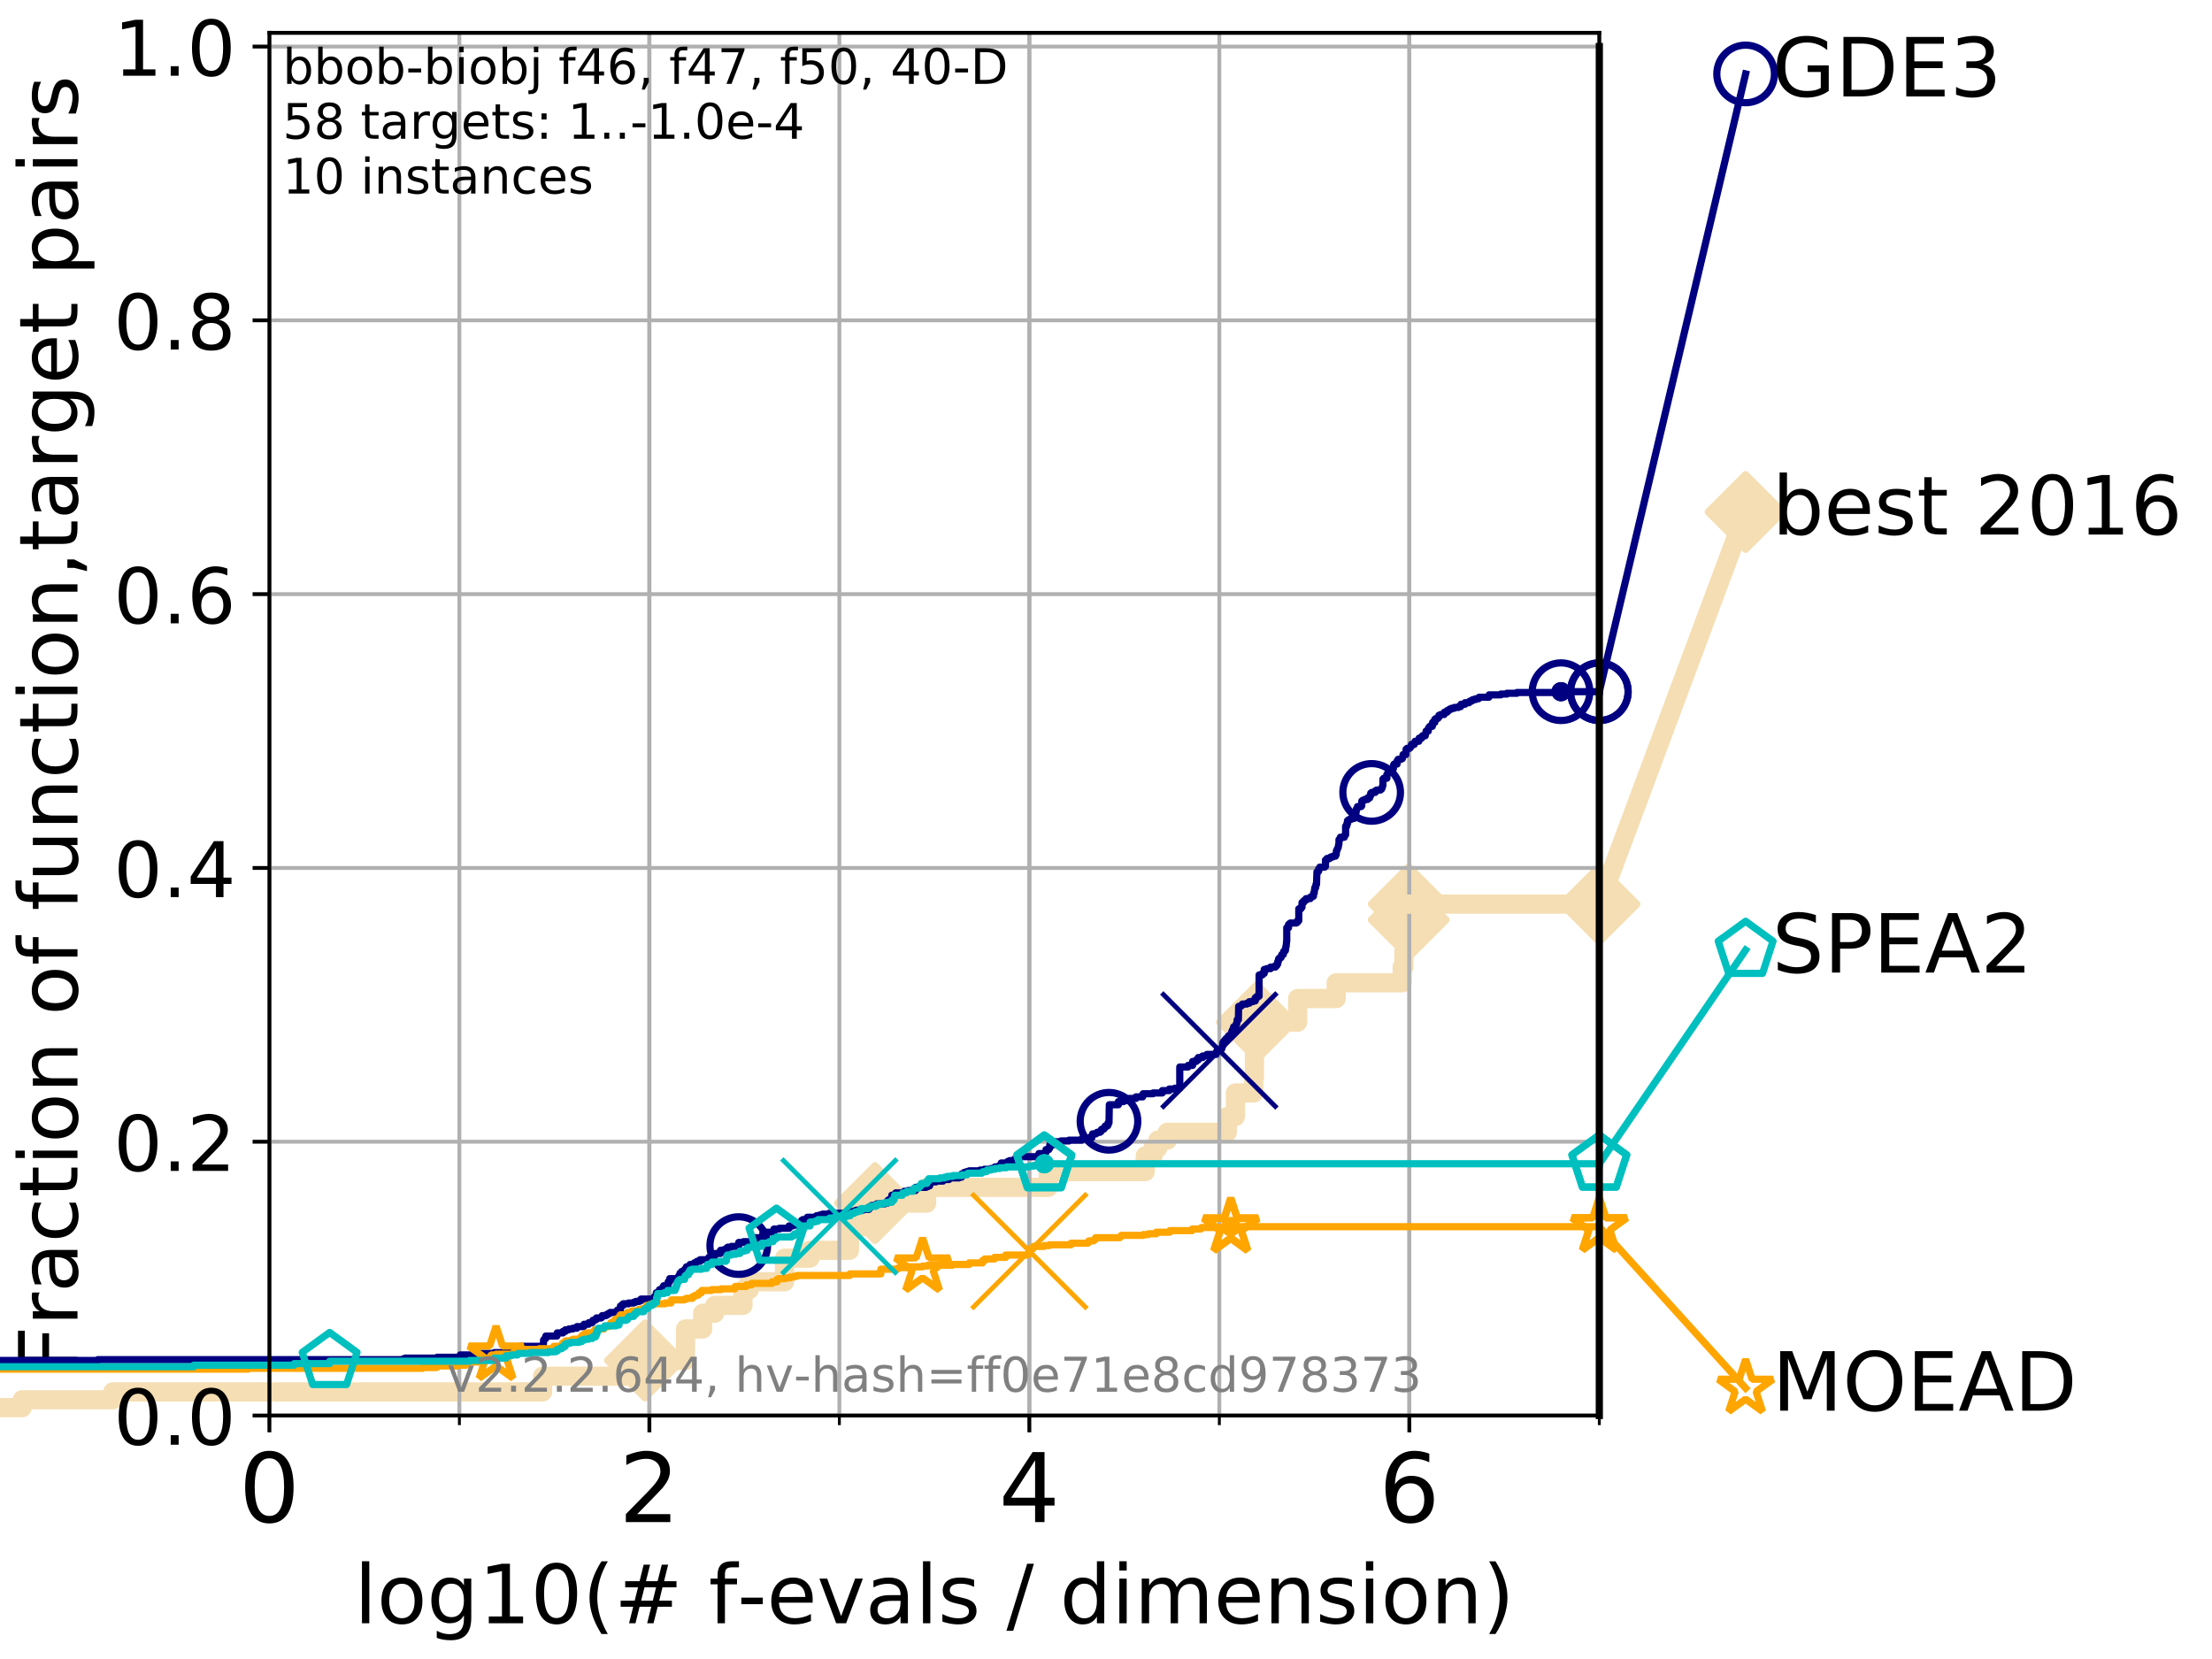 <?xml version="1.0" encoding="utf-8" standalone="no"?>
<!DOCTYPE svg PUBLIC "-//W3C//DTD SVG 1.1//EN"
  "http://www.w3.org/Graphics/SVG/1.1/DTD/svg11.dtd">
<!-- Created with matplotlib (http://matplotlib.org/) -->
<svg height="345.6pt" version="1.1" viewBox="0 0 460.8 345.6" width="460.8pt" xmlns="http://www.w3.org/2000/svg" xmlns:xlink="http://www.w3.org/1999/xlink">
 <defs>
  <style type="text/css">
*{stroke-linecap:butt;stroke-linejoin:round;}
  </style>
 </defs>
 <g id="figure_1">
  <g id="patch_1">
   <path d="M 0 345.6 
L 460.8 345.6 
L 460.8 0 
L 0 0 
z
" style="fill:#ffffff;"/>
  </g>
  <g id="axes_1">
   <g id="patch_2">
    <path d="M 56.12 294.88 
L 333.168 294.88 
L 333.168 6.845 
L 56.12 6.845 
z
" style="fill:#ffffff;"/>
   </g>
   <g id="line2d_1">
    <path d="M -1 293.241 
L 4.627 293.241 
L 4.627 291.602 
L 23.511 291.602 
L 23.511 289.963 
L 113.039 289.963 
L 113.039 286.685 
L 134.354 286.685 
L 134.354 283.407 
L 142.793 283.407 
L 142.793 280.129 
L 142.815 280.129 
L 142.815 276.851 
L 146.384 276.851 
L 146.384 273.573 
L 148.897 273.573 
L 148.897 271.934 
L 154.783 271.934 
L 154.783 268.656 
L 156.09 268.656 
L 156.09 267.017 
L 163.434 267.017 
L 163.434 262.1 
L 168.725 262.1 
L 168.725 260.461 
L 176.965 260.461 
L 176.965 255.544 
L 182.281 255.544 
L 182.281 250.627 
L 193.033 250.627 
L 193.033 247.35 
L 218.367 247.35 
L 218.367 244.072 
L 238.579 244.072 
L 238.579 240.794 
L 240.211 240.794 
L 240.211 239.155 
L 241.192 239.155 
L 241.192 237.516 
L 243.168 237.516 
L 243.168 235.877 
L 255.666 235.877 
L 255.666 232.599 
L 257.359 232.599 
L 257.359 227.682 
L 261.179 227.682 
L 261.179 224.404 
L 261.32 224.404 
L 261.32 219.487 
L 261.561 219.487 
L 261.561 216.209 
L 261.815 216.209 
L 261.815 212.931 
L 270.324 212.931 
L 270.324 208.014 
L 278.354 208.014 
L 278.354 204.736 
L 292.098 204.736 
L 292.098 201.458 
L 292.455 201.458 
L 292.455 198.18 
L 292.625 198.18 
L 292.625 194.902 
L 293.161 194.902 
L 293.161 191.624 
L 293.459 191.624 
L 293.459 188.346 
L 333.168 188.346 
" style="fill:none;stroke:#f5deb3;stroke-linecap:square;stroke-width:4;"/>
   </g>
   <g id="line2d_2">
    <defs>
     <path d="M -0 7.778 
L 7.778 0 
L 0 -7.778 
L -7.778 -0 
z
" id="m4dad00c55a" style="stroke:#f5deb3;stroke-linejoin:miter;stroke-width:1.5;"/>
    </defs>
    <g>
     <use style="fill:#f5deb3;stroke:#f5deb3;stroke-linejoin:miter;stroke-width:1.5;" x="134.354" xlink:href="#m4dad00c55a" y="283.407"/>
     <use style="fill:#f5deb3;stroke:#f5deb3;stroke-linejoin:miter;stroke-width:1.5;" x="182.281" xlink:href="#m4dad00c55a" y="250.627"/>
     <use style="fill:#f5deb3;stroke:#f5deb3;stroke-linejoin:miter;stroke-width:1.5;" x="261.815" xlink:href="#m4dad00c55a" y="212.931"/>
     <use style="fill:#f5deb3;stroke:#f5deb3;stroke-linejoin:miter;stroke-width:1.5;" x="293.459" xlink:href="#m4dad00c55a" y="191.624"/>
     <use style="fill:#f5deb3;stroke:#f5deb3;stroke-linejoin:miter;stroke-width:1.5;" x="293.459" xlink:href="#m4dad00c55a" y="188.346"/>
     <use style="fill:#f5deb3;stroke:#f5deb3;stroke-linejoin:miter;stroke-width:1.5;" x="333.168" xlink:href="#m4dad00c55a" y="188.346"/>
    </g>
   </g>
   <g id="line2d_3">
    <path style="fill:none;stroke:#f5deb3;stroke-linecap:square;stroke-width:4;"/>
    <g/>
   </g>
   <g id="line2d_4">
    <path d="M 333.168 188.346 
L 363.643 106.659 
" style="fill:none;stroke:#f5deb3;stroke-linecap:square;stroke-width:4;"/>
    <g>
     <use style="fill:#f5deb3;stroke:#f5deb3;stroke-linejoin:miter;stroke-width:1.5;" x="333.168" xlink:href="#m4dad00c55a" y="188.346"/>
     <use style="fill:#f5deb3;stroke:#f5deb3;stroke-linejoin:miter;stroke-width:1.5;" x="363.643" xlink:href="#m4dad00c55a" y="106.659"/>
    </g>
   </g>
   <g id="matplotlib.axis_1">
    <g id="xtick_1">
     <g id="line2d_5">
      <path clip-path="url(#p1f7ba4f125)" d="M 56.12 294.88 
L 56.12 6.845 
" style="fill:none;stroke:#b0b0b0;stroke-linecap:square;stroke-width:0.8;"/>
     </g>
     <g id="line2d_6">
      <defs>
       <path d="M 0 0 
L 0 3.5 
" id="mf371c1a009" style="stroke:#000000;stroke-width:0.8;"/>
      </defs>
      <g>
       <use style="stroke:#000000;stroke-width:0.8;" x="56.12" xlink:href="#mf371c1a009" y="294.88"/>
      </g>
     </g>
     <g id="text_1">
      <!-- 0 -->
      <defs>
       <path d="M 31.781 66.406 
Q 24.172 66.406 20.328 58.906 
Q 16.5 51.422 16.5 36.375 
Q 16.5 21.391 20.328 13.891 
Q 24.172 6.391 31.781 6.391 
Q 39.453 6.391 43.281 13.891 
Q 47.125 21.391 47.125 36.375 
Q 47.125 51.422 43.281 58.906 
Q 39.453 66.406 31.781 66.406 
z
M 31.781 74.219 
Q 44.047 74.219 50.516 64.516 
Q 56.984 54.828 56.984 36.375 
Q 56.984 17.969 50.516 8.266 
Q 44.047 -1.422 31.781 -1.422 
Q 19.531 -1.422 13.062 8.266 
Q 6.594 17.969 6.594 36.375 
Q 6.594 54.828 13.062 64.516 
Q 19.531 74.219 31.781 74.219 
z
" id="DejaVuSans-30"/>
      </defs>
      <g transform="translate(49.758 317.077)scale(0.2 -0.2)">
       <use xlink:href="#DejaVuSans-30"/>
      </g>
     </g>
    </g>
    <g id="xtick_2">
     <g id="line2d_7">
      <path clip-path="url(#p1f7ba4f125)" d="M 135.277 294.88 
L 135.277 6.845 
" style="fill:none;stroke:#b0b0b0;stroke-linecap:square;stroke-width:0.8;"/>
     </g>
     <g id="line2d_8">
      <g>
       <use style="stroke:#000000;stroke-width:0.8;" x="135.277" xlink:href="#mf371c1a009" y="294.88"/>
      </g>
     </g>
     <g id="text_2">
      <!-- 2 -->
      <defs>
       <path d="M 19.188 8.297 
L 53.609 8.297 
L 53.609 0 
L 7.328 0 
L 7.328 8.297 
Q 12.938 14.109 22.625 23.891 
Q 32.328 33.688 34.812 36.531 
Q 39.547 41.844 41.422 45.531 
Q 43.312 49.219 43.312 52.781 
Q 43.312 58.594 39.234 62.25 
Q 35.156 65.922 28.609 65.922 
Q 23.969 65.922 18.812 64.312 
Q 13.672 62.703 7.812 59.422 
L 7.812 69.391 
Q 13.766 71.781 18.938 73 
Q 24.125 74.219 28.422 74.219 
Q 39.75 74.219 46.484 68.547 
Q 53.219 62.891 53.219 53.422 
Q 53.219 48.922 51.531 44.891 
Q 49.859 40.875 45.406 35.406 
Q 44.188 33.984 37.641 27.219 
Q 31.109 20.453 19.188 8.297 
z
" id="DejaVuSans-32"/>
      </defs>
      <g transform="translate(128.914 317.077)scale(0.2 -0.2)">
       <use xlink:href="#DejaVuSans-32"/>
      </g>
     </g>
    </g>
    <g id="xtick_3">
     <g id="line2d_9">
      <path clip-path="url(#p1f7ba4f125)" d="M 214.433 294.88 
L 214.433 6.845 
" style="fill:none;stroke:#b0b0b0;stroke-linecap:square;stroke-width:0.8;"/>
     </g>
     <g id="line2d_10">
      <g>
       <use style="stroke:#000000;stroke-width:0.8;" x="214.433" xlink:href="#mf371c1a009" y="294.88"/>
      </g>
     </g>
     <g id="text_3">
      <!-- 4 -->
      <defs>
       <path d="M 37.797 64.312 
L 12.891 25.391 
L 37.797 25.391 
z
M 35.203 72.906 
L 47.609 72.906 
L 47.609 25.391 
L 58.016 25.391 
L 58.016 17.188 
L 47.609 17.188 
L 47.609 0 
L 37.797 0 
L 37.797 17.188 
L 4.891 17.188 
L 4.891 26.703 
z
" id="DejaVuSans-34"/>
      </defs>
      <g transform="translate(208.071 317.077)scale(0.2 -0.2)">
       <use xlink:href="#DejaVuSans-34"/>
      </g>
     </g>
    </g>
    <g id="xtick_4">
     <g id="line2d_11">
      <path clip-path="url(#p1f7ba4f125)" d="M 293.59 294.88 
L 293.59 6.845 
" style="fill:none;stroke:#b0b0b0;stroke-linecap:square;stroke-width:0.8;"/>
     </g>
     <g id="line2d_12">
      <g>
       <use style="stroke:#000000;stroke-width:0.8;" x="293.59" xlink:href="#mf371c1a009" y="294.88"/>
      </g>
     </g>
     <g id="text_4">
      <!-- 6 -->
      <defs>
       <path d="M 33.016 40.375 
Q 26.375 40.375 22.484 35.828 
Q 18.609 31.297 18.609 23.391 
Q 18.609 15.531 22.484 10.953 
Q 26.375 6.391 33.016 6.391 
Q 39.656 6.391 43.531 10.953 
Q 47.406 15.531 47.406 23.391 
Q 47.406 31.297 43.531 35.828 
Q 39.656 40.375 33.016 40.375 
z
M 52.594 71.297 
L 52.594 62.312 
Q 48.875 64.062 45.094 64.984 
Q 41.312 65.922 37.594 65.922 
Q 27.828 65.922 22.672 59.328 
Q 17.531 52.734 16.797 39.406 
Q 19.672 43.656 24.016 45.922 
Q 28.375 48.188 33.594 48.188 
Q 44.578 48.188 50.953 41.516 
Q 57.328 34.859 57.328 23.391 
Q 57.328 12.156 50.688 5.359 
Q 44.047 -1.422 33.016 -1.422 
Q 20.359 -1.422 13.672 8.266 
Q 6.984 17.969 6.984 36.375 
Q 6.984 53.656 15.188 63.938 
Q 23.391 74.219 37.203 74.219 
Q 40.922 74.219 44.703 73.484 
Q 48.484 72.75 52.594 71.297 
z
" id="DejaVuSans-36"/>
      </defs>
      <g transform="translate(287.227 317.077)scale(0.2 -0.2)">
       <use xlink:href="#DejaVuSans-36"/>
      </g>
     </g>
    </g>
    <g id="xtick_5">
     <g id="line2d_13">
      <path clip-path="url(#p1f7ba4f125)" d="M 56.12 294.88 
L 56.12 6.845 
" style="fill:none;stroke:#b0b0b0;stroke-linecap:square;stroke-width:0.8;"/>
     </g>
     <g id="line2d_14">
      <defs>
       <path d="M 0 0 
L 0 2 
" id="m6c8fd25222" style="stroke:#000000;stroke-width:0.6;"/>
      </defs>
      <g>
       <use style="stroke:#000000;stroke-width:0.6;" x="56.12" xlink:href="#m6c8fd25222" y="294.88"/>
      </g>
     </g>
    </g>
    <g id="xtick_6">
     <g id="line2d_15">
      <path clip-path="url(#p1f7ba4f125)" d="M 95.698 294.88 
L 95.698 6.845 
" style="fill:none;stroke:#b0b0b0;stroke-linecap:square;stroke-width:0.8;"/>
     </g>
     <g id="line2d_16">
      <g>
       <use style="stroke:#000000;stroke-width:0.6;" x="95.698" xlink:href="#m6c8fd25222" y="294.88"/>
      </g>
     </g>
    </g>
    <g id="xtick_7">
     <g id="line2d_17">
      <path clip-path="url(#p1f7ba4f125)" d="M 135.277 294.88 
L 135.277 6.845 
" style="fill:none;stroke:#b0b0b0;stroke-linecap:square;stroke-width:0.8;"/>
     </g>
     <g id="line2d_18">
      <g>
       <use style="stroke:#000000;stroke-width:0.6;" x="135.277" xlink:href="#m6c8fd25222" y="294.88"/>
      </g>
     </g>
    </g>
    <g id="xtick_8">
     <g id="line2d_19">
      <path clip-path="url(#p1f7ba4f125)" d="M 174.855 294.88 
L 174.855 6.845 
" style="fill:none;stroke:#b0b0b0;stroke-linecap:square;stroke-width:0.8;"/>
     </g>
     <g id="line2d_20">
      <g>
       <use style="stroke:#000000;stroke-width:0.6;" x="174.855" xlink:href="#m6c8fd25222" y="294.88"/>
      </g>
     </g>
    </g>
    <g id="xtick_9">
     <g id="line2d_21">
      <path clip-path="url(#p1f7ba4f125)" d="M 214.433 294.88 
L 214.433 6.845 
" style="fill:none;stroke:#b0b0b0;stroke-linecap:square;stroke-width:0.8;"/>
     </g>
     <g id="line2d_22">
      <g>
       <use style="stroke:#000000;stroke-width:0.6;" x="214.433" xlink:href="#m6c8fd25222" y="294.88"/>
      </g>
     </g>
    </g>
    <g id="xtick_10">
     <g id="line2d_23">
      <path clip-path="url(#p1f7ba4f125)" d="M 254.011 294.88 
L 254.011 6.845 
" style="fill:none;stroke:#b0b0b0;stroke-linecap:square;stroke-width:0.8;"/>
     </g>
     <g id="line2d_24">
      <g>
       <use style="stroke:#000000;stroke-width:0.6;" x="254.011" xlink:href="#m6c8fd25222" y="294.88"/>
      </g>
     </g>
    </g>
    <g id="xtick_11">
     <g id="line2d_25">
      <path clip-path="url(#p1f7ba4f125)" d="M 293.59 294.88 
L 293.59 6.845 
" style="fill:none;stroke:#b0b0b0;stroke-linecap:square;stroke-width:0.8;"/>
     </g>
     <g id="line2d_26">
      <g>
       <use style="stroke:#000000;stroke-width:0.6;" x="293.59" xlink:href="#m6c8fd25222" y="294.88"/>
      </g>
     </g>
    </g>
    <g id="xtick_12">
     <g id="line2d_27">
      <path clip-path="url(#p1f7ba4f125)" d="M 333.168 294.88 
L 333.168 6.845 
" style="fill:none;stroke:#b0b0b0;stroke-linecap:square;stroke-width:0.8;"/>
     </g>
     <g id="line2d_28">
      <g>
       <use style="stroke:#000000;stroke-width:0.6;" x="333.168" xlink:href="#m6c8fd25222" y="294.88"/>
      </g>
     </g>
    </g>
    <g id="text_5">
     <!-- log10(# f-evals / dimension) -->
     <defs>
      <path d="M 9.422 75.984 
L 18.406 75.984 
L 18.406 0 
L 9.422 0 
z
" id="DejaVuSans-6c"/>
      <path d="M 30.609 48.391 
Q 23.391 48.391 19.188 42.75 
Q 14.984 37.109 14.984 27.297 
Q 14.984 17.484 19.156 11.844 
Q 23.344 6.203 30.609 6.203 
Q 37.797 6.203 41.984 11.859 
Q 46.188 17.531 46.188 27.297 
Q 46.188 37.016 41.984 42.703 
Q 37.797 48.391 30.609 48.391 
z
M 30.609 56 
Q 42.328 56 49.016 48.375 
Q 55.719 40.766 55.719 27.297 
Q 55.719 13.875 49.016 6.219 
Q 42.328 -1.422 30.609 -1.422 
Q 18.844 -1.422 12.172 6.219 
Q 5.516 13.875 5.516 27.297 
Q 5.516 40.766 12.172 48.375 
Q 18.844 56 30.609 56 
z
" id="DejaVuSans-6f"/>
      <path d="M 45.406 27.984 
Q 45.406 37.75 41.375 43.109 
Q 37.359 48.484 30.078 48.484 
Q 22.859 48.484 18.828 43.109 
Q 14.797 37.75 14.797 27.984 
Q 14.797 18.266 18.828 12.891 
Q 22.859 7.516 30.078 7.516 
Q 37.359 7.516 41.375 12.891 
Q 45.406 18.266 45.406 27.984 
z
M 54.391 6.781 
Q 54.391 -7.172 48.188 -13.984 
Q 42 -20.797 29.203 -20.797 
Q 24.469 -20.797 20.266 -20.094 
Q 16.062 -19.391 12.109 -17.922 
L 12.109 -9.188 
Q 16.062 -11.328 19.922 -12.344 
Q 23.781 -13.375 27.781 -13.375 
Q 36.625 -13.375 41.016 -8.766 
Q 45.406 -4.156 45.406 5.172 
L 45.406 9.625 
Q 42.625 4.781 38.281 2.391 
Q 33.938 0 27.875 0 
Q 17.828 0 11.672 7.656 
Q 5.516 15.328 5.516 27.984 
Q 5.516 40.672 11.672 48.328 
Q 17.828 56 27.875 56 
Q 33.938 56 38.281 53.609 
Q 42.625 51.219 45.406 46.391 
L 45.406 54.688 
L 54.391 54.688 
z
" id="DejaVuSans-67"/>
      <path d="M 12.406 8.297 
L 28.516 8.297 
L 28.516 63.922 
L 10.984 60.406 
L 10.984 69.391 
L 28.422 72.906 
L 38.281 72.906 
L 38.281 8.297 
L 54.391 8.297 
L 54.391 0 
L 12.406 0 
z
" id="DejaVuSans-31"/>
      <path d="M 31 75.875 
Q 24.469 64.656 21.281 53.656 
Q 18.109 42.672 18.109 31.391 
Q 18.109 20.125 21.312 9.062 
Q 24.516 -2 31 -13.188 
L 23.188 -13.188 
Q 15.875 -1.703 12.234 9.375 
Q 8.594 20.453 8.594 31.391 
Q 8.594 42.281 12.203 53.312 
Q 15.828 64.359 23.188 75.875 
z
" id="DejaVuSans-28"/>
      <path d="M 51.125 44 
L 36.922 44 
L 32.812 27.688 
L 47.125 27.688 
z
M 43.797 71.781 
L 38.719 51.516 
L 52.984 51.516 
L 58.109 71.781 
L 65.922 71.781 
L 60.891 51.516 
L 76.125 51.516 
L 76.125 44 
L 58.984 44 
L 54.984 27.688 
L 70.516 27.688 
L 70.516 20.219 
L 53.078 20.219 
L 48 0 
L 40.188 0 
L 45.219 20.219 
L 30.906 20.219 
L 25.875 0 
L 18.016 0 
L 23.094 20.219 
L 7.719 20.219 
L 7.719 27.688 
L 24.906 27.688 
L 29 44 
L 13.281 44 
L 13.281 51.516 
L 30.906 51.516 
L 35.891 71.781 
z
" id="DejaVuSans-23"/>
      <path id="DejaVuSans-20"/>
      <path d="M 37.109 75.984 
L 37.109 68.5 
L 28.516 68.5 
Q 23.688 68.5 21.797 66.547 
Q 19.922 64.594 19.922 59.516 
L 19.922 54.688 
L 34.719 54.688 
L 34.719 47.703 
L 19.922 47.703 
L 19.922 0 
L 10.891 0 
L 10.891 47.703 
L 2.297 47.703 
L 2.297 54.688 
L 10.891 54.688 
L 10.891 58.5 
Q 10.891 67.625 15.141 71.797 
Q 19.391 75.984 28.609 75.984 
z
" id="DejaVuSans-66"/>
      <path d="M 4.891 31.391 
L 31.203 31.391 
L 31.203 23.391 
L 4.891 23.391 
z
" id="DejaVuSans-2d"/>
      <path d="M 56.203 29.594 
L 56.203 25.203 
L 14.891 25.203 
Q 15.484 15.922 20.484 11.062 
Q 25.484 6.203 34.422 6.203 
Q 39.594 6.203 44.453 7.469 
Q 49.312 8.734 54.109 11.281 
L 54.109 2.781 
Q 49.266 0.734 44.188 -0.344 
Q 39.109 -1.422 33.891 -1.422 
Q 20.797 -1.422 13.156 6.188 
Q 5.516 13.812 5.516 26.812 
Q 5.516 40.234 12.766 48.109 
Q 20.016 56 32.328 56 
Q 43.359 56 49.781 48.891 
Q 56.203 41.797 56.203 29.594 
z
M 47.219 32.234 
Q 47.125 39.594 43.094 43.984 
Q 39.062 48.391 32.422 48.391 
Q 24.906 48.391 20.391 44.141 
Q 15.875 39.891 15.188 32.172 
z
" id="DejaVuSans-65"/>
      <path d="M 2.984 54.688 
L 12.5 54.688 
L 29.594 8.797 
L 46.688 54.688 
L 56.203 54.688 
L 35.688 0 
L 23.484 0 
z
" id="DejaVuSans-76"/>
      <path d="M 34.281 27.484 
Q 23.391 27.484 19.188 25 
Q 14.984 22.516 14.984 16.5 
Q 14.984 11.719 18.141 8.906 
Q 21.297 6.109 26.703 6.109 
Q 34.188 6.109 38.703 11.406 
Q 43.219 16.703 43.219 25.484 
L 43.219 27.484 
z
M 52.203 31.203 
L 52.203 0 
L 43.219 0 
L 43.219 8.297 
Q 40.141 3.328 35.547 0.953 
Q 30.953 -1.422 24.312 -1.422 
Q 15.922 -1.422 10.953 3.297 
Q 6 8.016 6 15.922 
Q 6 25.141 12.172 29.828 
Q 18.359 34.516 30.609 34.516 
L 43.219 34.516 
L 43.219 35.406 
Q 43.219 41.609 39.141 45 
Q 35.062 48.391 27.688 48.391 
Q 23 48.391 18.547 47.266 
Q 14.109 46.141 10.016 43.891 
L 10.016 52.203 
Q 14.938 54.109 19.578 55.047 
Q 24.219 56 28.609 56 
Q 40.484 56 46.344 49.844 
Q 52.203 43.703 52.203 31.203 
z
" id="DejaVuSans-61"/>
      <path d="M 44.281 53.078 
L 44.281 44.578 
Q 40.484 46.531 36.375 47.5 
Q 32.281 48.484 27.875 48.484 
Q 21.188 48.484 17.844 46.438 
Q 14.5 44.391 14.5 40.281 
Q 14.5 37.156 16.891 35.375 
Q 19.281 33.594 26.516 31.984 
L 29.594 31.297 
Q 39.156 29.25 43.188 25.516 
Q 47.219 21.781 47.219 15.094 
Q 47.219 7.469 41.188 3.016 
Q 35.156 -1.422 24.609 -1.422 
Q 20.219 -1.422 15.453 -0.562 
Q 10.688 0.297 5.422 2 
L 5.422 11.281 
Q 10.406 8.688 15.234 7.391 
Q 20.062 6.109 24.812 6.109 
Q 31.156 6.109 34.562 8.281 
Q 37.984 10.453 37.984 14.406 
Q 37.984 18.062 35.516 20.016 
Q 33.062 21.969 24.703 23.781 
L 21.578 24.516 
Q 13.234 26.266 9.516 29.906 
Q 5.812 33.547 5.812 39.891 
Q 5.812 47.609 11.281 51.797 
Q 16.75 56 26.812 56 
Q 31.781 56 36.172 55.266 
Q 40.578 54.547 44.281 53.078 
z
" id="DejaVuSans-73"/>
      <path d="M 25.391 72.906 
L 33.688 72.906 
L 8.297 -9.281 
L 0 -9.281 
z
" id="DejaVuSans-2f"/>
      <path d="M 45.406 46.391 
L 45.406 75.984 
L 54.391 75.984 
L 54.391 0 
L 45.406 0 
L 45.406 8.203 
Q 42.578 3.328 38.25 0.953 
Q 33.938 -1.422 27.875 -1.422 
Q 17.969 -1.422 11.734 6.484 
Q 5.516 14.406 5.516 27.297 
Q 5.516 40.188 11.734 48.094 
Q 17.969 56 27.875 56 
Q 33.938 56 38.25 53.625 
Q 42.578 51.266 45.406 46.391 
z
M 14.797 27.297 
Q 14.797 17.391 18.875 11.75 
Q 22.953 6.109 30.078 6.109 
Q 37.203 6.109 41.297 11.75 
Q 45.406 17.391 45.406 27.297 
Q 45.406 37.203 41.297 42.844 
Q 37.203 48.484 30.078 48.484 
Q 22.953 48.484 18.875 42.844 
Q 14.797 37.203 14.797 27.297 
z
" id="DejaVuSans-64"/>
      <path d="M 9.422 54.688 
L 18.406 54.688 
L 18.406 0 
L 9.422 0 
z
M 9.422 75.984 
L 18.406 75.984 
L 18.406 64.594 
L 9.422 64.594 
z
" id="DejaVuSans-69"/>
      <path d="M 52 44.188 
Q 55.375 50.25 60.062 53.125 
Q 64.75 56 71.094 56 
Q 79.641 56 84.281 50.016 
Q 88.922 44.047 88.922 33.016 
L 88.922 0 
L 79.891 0 
L 79.891 32.719 
Q 79.891 40.578 77.094 44.375 
Q 74.312 48.188 68.609 48.188 
Q 61.625 48.188 57.562 43.547 
Q 53.516 38.922 53.516 30.906 
L 53.516 0 
L 44.484 0 
L 44.484 32.719 
Q 44.484 40.625 41.703 44.406 
Q 38.922 48.188 33.109 48.188 
Q 26.219 48.188 22.156 43.531 
Q 18.109 38.875 18.109 30.906 
L 18.109 0 
L 9.078 0 
L 9.078 54.688 
L 18.109 54.688 
L 18.109 46.188 
Q 21.188 51.219 25.484 53.609 
Q 29.781 56 35.688 56 
Q 41.656 56 45.828 52.969 
Q 50 49.953 52 44.188 
z
" id="DejaVuSans-6d"/>
      <path d="M 54.891 33.016 
L 54.891 0 
L 45.906 0 
L 45.906 32.719 
Q 45.906 40.484 42.875 44.328 
Q 39.844 48.188 33.797 48.188 
Q 26.516 48.188 22.312 43.547 
Q 18.109 38.922 18.109 30.906 
L 18.109 0 
L 9.078 0 
L 9.078 54.688 
L 18.109 54.688 
L 18.109 46.188 
Q 21.344 51.125 25.703 53.562 
Q 30.078 56 35.797 56 
Q 45.219 56 50.047 50.172 
Q 54.891 44.344 54.891 33.016 
z
" id="DejaVuSans-6e"/>
      <path d="M 8.016 75.875 
L 15.828 75.875 
Q 23.141 64.359 26.781 53.312 
Q 30.422 42.281 30.422 31.391 
Q 30.422 20.453 26.781 9.375 
Q 23.141 -1.703 15.828 -13.188 
L 8.016 -13.188 
Q 14.5 -2 17.703 9.062 
Q 20.906 20.125 20.906 31.391 
Q 20.906 42.672 17.703 53.656 
Q 14.5 64.656 8.016 75.875 
z
" id="DejaVuSans-29"/>
     </defs>
     <g transform="translate(73.803 338.154)scale(0.17 -0.17)">
      <use xlink:href="#DejaVuSans-6c"/>
      <use x="27.783" xlink:href="#DejaVuSans-6f"/>
      <use x="88.965" xlink:href="#DejaVuSans-67"/>
      <use x="152.441" xlink:href="#DejaVuSans-31"/>
      <use x="216.064" xlink:href="#DejaVuSans-30"/>
      <use x="279.688" xlink:href="#DejaVuSans-28"/>
      <use x="318.701" xlink:href="#DejaVuSans-23"/>
      <use x="402.49" xlink:href="#DejaVuSans-20"/>
      <use x="434.277" xlink:href="#DejaVuSans-66"/>
      <use x="469.404" xlink:href="#DejaVuSans-2d"/>
      <use x="505.488" xlink:href="#DejaVuSans-65"/>
      <use x="567.012" xlink:href="#DejaVuSans-76"/>
      <use x="626.191" xlink:href="#DejaVuSans-61"/>
      <use x="687.471" xlink:href="#DejaVuSans-6c"/>
      <use x="715.254" xlink:href="#DejaVuSans-73"/>
      <use x="767.354" xlink:href="#DejaVuSans-20"/>
      <use x="799.141" xlink:href="#DejaVuSans-2f"/>
      <use x="832.832" xlink:href="#DejaVuSans-20"/>
      <use x="864.619" xlink:href="#DejaVuSans-64"/>
      <use x="928.096" xlink:href="#DejaVuSans-69"/>
      <use x="955.879" xlink:href="#DejaVuSans-6d"/>
      <use x="1053.291" xlink:href="#DejaVuSans-65"/>
      <use x="1114.814" xlink:href="#DejaVuSans-6e"/>
      <use x="1178.193" xlink:href="#DejaVuSans-73"/>
      <use x="1230.293" xlink:href="#DejaVuSans-69"/>
      <use x="1258.076" xlink:href="#DejaVuSans-6f"/>
      <use x="1319.258" xlink:href="#DejaVuSans-6e"/>
      <use x="1382.637" xlink:href="#DejaVuSans-29"/>
     </g>
    </g>
   </g>
   <g id="matplotlib.axis_2">
    <g id="ytick_1">
     <g id="line2d_29">
      <path clip-path="url(#p1f7ba4f125)" d="M 56.12 294.88 
L 333.168 294.88 
" style="fill:none;stroke:#b0b0b0;stroke-linecap:square;stroke-width:0.8;"/>
     </g>
     <g id="line2d_30">
      <defs>
       <path d="M 0 0 
L -3.5 0 
" id="m6f68db9a6a" style="stroke:#000000;stroke-width:0.8;"/>
      </defs>
      <g>
       <use style="stroke:#000000;stroke-width:0.8;" x="56.12" xlink:href="#m6f68db9a6a" y="294.88"/>
      </g>
     </g>
     <g id="text_6">
      <!-- 0.0 -->
      <defs>
       <path d="M 10.688 12.406 
L 21 12.406 
L 21 0 
L 10.688 0 
z
" id="DejaVuSans-2e"/>
      </defs>
      <g transform="translate(23.675 300.959)scale(0.16 -0.16)">
       <use xlink:href="#DejaVuSans-30"/>
       <use x="63.623" xlink:href="#DejaVuSans-2e"/>
       <use x="95.41" xlink:href="#DejaVuSans-30"/>
      </g>
     </g>
    </g>
    <g id="ytick_2">
     <g id="line2d_31">
      <path clip-path="url(#p1f7ba4f125)" d="M 56.12 237.843 
L 333.168 237.843 
" style="fill:none;stroke:#b0b0b0;stroke-linecap:square;stroke-width:0.8;"/>
     </g>
     <g id="line2d_32">
      <g>
       <use style="stroke:#000000;stroke-width:0.8;" x="56.12" xlink:href="#m6f68db9a6a" y="237.843"/>
      </g>
     </g>
     <g id="text_7">
      <!-- 0.2 -->
      <g transform="translate(23.675 243.922)scale(0.16 -0.16)">
       <use xlink:href="#DejaVuSans-30"/>
       <use x="63.623" xlink:href="#DejaVuSans-2e"/>
       <use x="95.41" xlink:href="#DejaVuSans-32"/>
      </g>
     </g>
    </g>
    <g id="ytick_3">
     <g id="line2d_33">
      <path clip-path="url(#p1f7ba4f125)" d="M 56.12 180.807 
L 333.168 180.807 
" style="fill:none;stroke:#b0b0b0;stroke-linecap:square;stroke-width:0.8;"/>
     </g>
     <g id="line2d_34">
      <g>
       <use style="stroke:#000000;stroke-width:0.8;" x="56.12" xlink:href="#m6f68db9a6a" y="180.807"/>
      </g>
     </g>
     <g id="text_8">
      <!-- 0.4 -->
      <g transform="translate(23.675 186.886)scale(0.16 -0.16)">
       <use xlink:href="#DejaVuSans-30"/>
       <use x="63.623" xlink:href="#DejaVuSans-2e"/>
       <use x="95.41" xlink:href="#DejaVuSans-34"/>
      </g>
     </g>
    </g>
    <g id="ytick_4">
     <g id="line2d_35">
      <path clip-path="url(#p1f7ba4f125)" d="M 56.12 123.77 
L 333.168 123.77 
" style="fill:none;stroke:#b0b0b0;stroke-linecap:square;stroke-width:0.8;"/>
     </g>
     <g id="line2d_36">
      <g>
       <use style="stroke:#000000;stroke-width:0.8;" x="56.12" xlink:href="#m6f68db9a6a" y="123.77"/>
      </g>
     </g>
     <g id="text_9">
      <!-- 0.6 -->
      <g transform="translate(23.675 129.849)scale(0.16 -0.16)">
       <use xlink:href="#DejaVuSans-30"/>
       <use x="63.623" xlink:href="#DejaVuSans-2e"/>
       <use x="95.41" xlink:href="#DejaVuSans-36"/>
      </g>
     </g>
    </g>
    <g id="ytick_5">
     <g id="line2d_37">
      <path clip-path="url(#p1f7ba4f125)" d="M 56.12 66.734 
L 333.168 66.734 
" style="fill:none;stroke:#b0b0b0;stroke-linecap:square;stroke-width:0.8;"/>
     </g>
     <g id="line2d_38">
      <g>
       <use style="stroke:#000000;stroke-width:0.8;" x="56.12" xlink:href="#m6f68db9a6a" y="66.734"/>
      </g>
     </g>
     <g id="text_10">
      <!-- 0.8 -->
      <defs>
       <path d="M 31.781 34.625 
Q 24.75 34.625 20.719 30.859 
Q 16.703 27.094 16.703 20.516 
Q 16.703 13.922 20.719 10.156 
Q 24.75 6.391 31.781 6.391 
Q 38.812 6.391 42.859 10.172 
Q 46.922 13.969 46.922 20.516 
Q 46.922 27.094 42.891 30.859 
Q 38.875 34.625 31.781 34.625 
z
M 21.922 38.812 
Q 15.578 40.375 12.031 44.719 
Q 8.5 49.078 8.5 55.328 
Q 8.5 64.062 14.719 69.141 
Q 20.953 74.219 31.781 74.219 
Q 42.672 74.219 48.875 69.141 
Q 55.078 64.062 55.078 55.328 
Q 55.078 49.078 51.531 44.719 
Q 48 40.375 41.703 38.812 
Q 48.828 37.156 52.797 32.312 
Q 56.781 27.484 56.781 20.516 
Q 56.781 9.906 50.312 4.234 
Q 43.844 -1.422 31.781 -1.422 
Q 19.734 -1.422 13.25 4.234 
Q 6.781 9.906 6.781 20.516 
Q 6.781 27.484 10.781 32.312 
Q 14.797 37.156 21.922 38.812 
z
M 18.312 54.391 
Q 18.312 48.734 21.844 45.562 
Q 25.391 42.391 31.781 42.391 
Q 38.141 42.391 41.719 45.562 
Q 45.312 48.734 45.312 54.391 
Q 45.312 60.062 41.719 63.234 
Q 38.141 66.406 31.781 66.406 
Q 25.391 66.406 21.844 63.234 
Q 18.312 60.062 18.312 54.391 
z
" id="DejaVuSans-38"/>
      </defs>
      <g transform="translate(23.675 72.812)scale(0.16 -0.16)">
       <use xlink:href="#DejaVuSans-30"/>
       <use x="63.623" xlink:href="#DejaVuSans-2e"/>
       <use x="95.41" xlink:href="#DejaVuSans-38"/>
      </g>
     </g>
    </g>
    <g id="ytick_6">
     <g id="line2d_39">
      <path clip-path="url(#p1f7ba4f125)" d="M 56.12 9.697 
L 333.168 9.697 
" style="fill:none;stroke:#b0b0b0;stroke-linecap:square;stroke-width:0.8;"/>
     </g>
     <g id="line2d_40">
      <g>
       <use style="stroke:#000000;stroke-width:0.8;" x="56.12" xlink:href="#m6f68db9a6a" y="9.697"/>
      </g>
     </g>
     <g id="text_11">
      <!-- 1.0 -->
      <g transform="translate(23.675 15.776)scale(0.16 -0.16)">
       <use xlink:href="#DejaVuSans-31"/>
       <use x="63.623" xlink:href="#DejaVuSans-2e"/>
       <use x="95.41" xlink:href="#DejaVuSans-30"/>
      </g>
     </g>
    </g>
    <g id="text_12">
     <!-- Fraction of function,target pairs -->
     <defs>
      <path d="M 9.812 72.906 
L 51.703 72.906 
L 51.703 64.594 
L 19.672 64.594 
L 19.672 43.109 
L 48.578 43.109 
L 48.578 34.812 
L 19.672 34.812 
L 19.672 0 
L 9.812 0 
z
" id="DejaVuSans-46"/>
      <path d="M 41.109 46.297 
Q 39.594 47.172 37.812 47.578 
Q 36.031 48 33.891 48 
Q 26.266 48 22.188 43.047 
Q 18.109 38.094 18.109 28.812 
L 18.109 0 
L 9.078 0 
L 9.078 54.688 
L 18.109 54.688 
L 18.109 46.188 
Q 20.953 51.172 25.484 53.578 
Q 30.031 56 36.531 56 
Q 37.453 56 38.578 55.875 
Q 39.703 55.766 41.062 55.516 
z
" id="DejaVuSans-72"/>
      <path d="M 48.781 52.594 
L 48.781 44.188 
Q 44.969 46.297 41.141 47.344 
Q 37.312 48.391 33.406 48.391 
Q 24.656 48.391 19.812 42.844 
Q 14.984 37.312 14.984 27.297 
Q 14.984 17.281 19.812 11.734 
Q 24.656 6.203 33.406 6.203 
Q 37.312 6.203 41.141 7.25 
Q 44.969 8.297 48.781 10.406 
L 48.781 2.094 
Q 45.016 0.344 40.984 -0.531 
Q 36.969 -1.422 32.422 -1.422 
Q 20.062 -1.422 12.781 6.344 
Q 5.516 14.109 5.516 27.297 
Q 5.516 40.672 12.859 48.328 
Q 20.219 56 33.016 56 
Q 37.156 56 41.109 55.141 
Q 45.062 54.297 48.781 52.594 
z
" id="DejaVuSans-63"/>
      <path d="M 18.312 70.219 
L 18.312 54.688 
L 36.812 54.688 
L 36.812 47.703 
L 18.312 47.703 
L 18.312 18.016 
Q 18.312 11.328 20.141 9.422 
Q 21.969 7.516 27.594 7.516 
L 36.812 7.516 
L 36.812 0 
L 27.594 0 
Q 17.188 0 13.234 3.875 
Q 9.281 7.766 9.281 18.016 
L 9.281 47.703 
L 2.688 47.703 
L 2.688 54.688 
L 9.281 54.688 
L 9.281 70.219 
z
" id="DejaVuSans-74"/>
      <path d="M 8.5 21.578 
L 8.5 54.688 
L 17.484 54.688 
L 17.484 21.922 
Q 17.484 14.156 20.5 10.266 
Q 23.531 6.391 29.594 6.391 
Q 36.859 6.391 41.078 11.031 
Q 45.312 15.672 45.312 23.688 
L 45.312 54.688 
L 54.297 54.688 
L 54.297 0 
L 45.312 0 
L 45.312 8.406 
Q 42.047 3.422 37.719 1 
Q 33.406 -1.422 27.688 -1.422 
Q 18.266 -1.422 13.375 4.438 
Q 8.5 10.297 8.5 21.578 
z
M 31.109 56 
z
" id="DejaVuSans-75"/>
      <path d="M 11.719 12.406 
L 22.016 12.406 
L 22.016 4 
L 14.016 -11.625 
L 7.719 -11.625 
L 11.719 4 
z
" id="DejaVuSans-2c"/>
      <path d="M 18.109 8.203 
L 18.109 -20.797 
L 9.078 -20.797 
L 9.078 54.688 
L 18.109 54.688 
L 18.109 46.391 
Q 20.953 51.266 25.266 53.625 
Q 29.594 56 35.594 56 
Q 45.562 56 51.781 48.094 
Q 58.016 40.188 58.016 27.297 
Q 58.016 14.406 51.781 6.484 
Q 45.562 -1.422 35.594 -1.422 
Q 29.594 -1.422 25.266 0.953 
Q 20.953 3.328 18.109 8.203 
z
M 48.688 27.297 
Q 48.688 37.203 44.609 42.844 
Q 40.531 48.484 33.406 48.484 
Q 26.266 48.484 22.188 42.844 
Q 18.109 37.203 18.109 27.297 
Q 18.109 17.391 22.188 11.75 
Q 26.266 6.109 33.406 6.109 
Q 40.531 6.109 44.609 11.75 
Q 48.688 17.391 48.688 27.297 
z
" id="DejaVuSans-70"/>
     </defs>
     <g transform="translate(16.14 286.002)rotate(-90)scale(0.17 -0.17)">
      <use xlink:href="#DejaVuSans-46"/>
      <use x="57.41" xlink:href="#DejaVuSans-72"/>
      <use x="98.523" xlink:href="#DejaVuSans-61"/>
      <use x="159.803" xlink:href="#DejaVuSans-63"/>
      <use x="214.783" xlink:href="#DejaVuSans-74"/>
      <use x="253.992" xlink:href="#DejaVuSans-69"/>
      <use x="281.775" xlink:href="#DejaVuSans-6f"/>
      <use x="342.957" xlink:href="#DejaVuSans-6e"/>
      <use x="406.336" xlink:href="#DejaVuSans-20"/>
      <use x="438.123" xlink:href="#DejaVuSans-6f"/>
      <use x="499.305" xlink:href="#DejaVuSans-66"/>
      <use x="534.51" xlink:href="#DejaVuSans-20"/>
      <use x="566.297" xlink:href="#DejaVuSans-66"/>
      <use x="601.502" xlink:href="#DejaVuSans-75"/>
      <use x="664.881" xlink:href="#DejaVuSans-6e"/>
      <use x="728.26" xlink:href="#DejaVuSans-63"/>
      <use x="783.24" xlink:href="#DejaVuSans-74"/>
      <use x="822.449" xlink:href="#DejaVuSans-69"/>
      <use x="850.232" xlink:href="#DejaVuSans-6f"/>
      <use x="911.414" xlink:href="#DejaVuSans-6e"/>
      <use x="974.793" xlink:href="#DejaVuSans-2c"/>
      <use x="1006.58" xlink:href="#DejaVuSans-74"/>
      <use x="1045.789" xlink:href="#DejaVuSans-61"/>
      <use x="1107.068" xlink:href="#DejaVuSans-72"/>
      <use x="1148.166" xlink:href="#DejaVuSans-67"/>
      <use x="1211.643" xlink:href="#DejaVuSans-65"/>
      <use x="1273.166" xlink:href="#DejaVuSans-74"/>
      <use x="1312.375" xlink:href="#DejaVuSans-20"/>
      <use x="1344.162" xlink:href="#DejaVuSans-70"/>
      <use x="1407.639" xlink:href="#DejaVuSans-61"/>
      <use x="1468.918" xlink:href="#DejaVuSans-69"/>
      <use x="1496.701" xlink:href="#DejaVuSans-72"/>
      <use x="1537.814" xlink:href="#DejaVuSans-73"/>
     </g>
    </g>
   </g>
   <g id="line2d_41">
    <defs>
     <path d="M 0 1.5 
C 0.398 1.5 0.779 1.342 1.061 1.061 
C 1.342 0.779 1.5 0.398 1.5 0 
C 1.5 -0.398 1.342 -0.779 1.061 -1.061 
C 0.779 -1.342 0.398 -1.5 0 -1.5 
C -0.398 -1.5 -0.779 -1.342 -1.061 -1.061 
C -1.342 -0.779 -1.5 -0.398 -1.5 0 
C -1.5 0.398 -1.342 0.779 -1.061 1.061 
C -0.779 1.342 -0.398 1.5 0 1.5 
z
" id="m902a9a5b2f" style="stroke:#f5deb3;"/>
    </defs>
    <g>
     <use style="fill:#f5deb3;stroke:#f5deb3;" x="293.459" xlink:href="#m902a9a5b2f" y="188.346"/>
     <use style="fill:#f5deb3;stroke:#f5deb3;" x="293.459" xlink:href="#m902a9a5b2f" y="188.346"/>
    </g>
   </g>
   <g id="line2d_42">
    <defs>
     <path d="M 0 1.5 
C 0.398 1.5 0.779 1.342 1.061 1.061 
C 1.342 0.779 1.5 0.398 1.5 0 
C 1.5 -0.398 1.342 -0.779 1.061 -1.061 
C 0.779 -1.342 0.398 -1.5 0 -1.5 
C -0.398 -1.5 -0.779 -1.342 -1.061 -1.061 
C -1.342 -0.779 -1.5 -0.398 -1.5 0 
C -1.5 0.398 -1.342 0.779 -1.061 1.061 
C -0.779 1.342 -0.398 1.5 0 1.5 
z
" id="m59c73c2e97" style="stroke:#000080;"/>
    </defs>
    <g>
     <use style="fill:#000080;stroke:#000080;" x="325.188" xlink:href="#m59c73c2e97" y="144.094"/>
     <use style="fill:#000080;stroke:#000080;" x="325.188" xlink:href="#m59c73c2e97" y="144.094"/>
    </g>
   </g>
   <g id="line2d_43">
    <path d="M -1 283.407 
L 20.377 283.407 
L 20.377 283.243 
L 83.955 283.243 
L 83.955 283.079 
L 84.375 283.079 
L 84.375 282.915 
L 91.038 282.915 
L 91.038 282.752 
L 95.827 282.752 
L 95.869 282.26 
L 99.671 282.26 
L 99.671 281.932 
L 102.98 281.932 
L 102.98 281.768 
L 106.272 281.768 
L 106.272 281.44 
L 106.978 281.44 
L 106.978 280.949 
L 107.784 280.949 
L 107.784 280.621 
L 108.369 280.621 
L 108.369 280.457 
L 113.164 280.457 
L 113.242 279.146 
L 113.365 279.146 
L 113.365 278.982 
L 113.503 278.982 
L 113.503 278.818 
L 113.7 278.818 
L 113.7 278.326 
L 116.011 278.326 
L 116.076 277.671 
L 117.281 277.671 
L 117.281 277.343 
L 117.787 277.343 
L 117.787 277.015 
L 118.509 277.015 
L 118.509 276.851 
L 119.321 276.851 
L 119.321 276.687 
L 120.18 276.687 
L 120.18 276.359 
L 121.599 276.359 
L 121.666 275.868 
L 122.607 275.868 
L 122.652 275.54 
L 123.379 275.54 
L 123.414 275.212 
L 123.499 275.212 
L 123.499 275.048 
L 123.912 275.048 
L 123.912 274.884 
L 124.225 274.884 
L 124.234 274.557 
L 125.226 274.557 
L 125.226 274.393 
L 125.448 274.393 
L 125.448 274.065 
L 126.244 274.065 
L 126.244 273.901 
L 126.546 273.901 
L 126.546 273.737 
L 126.823 273.737 
L 126.823 273.573 
L 127.094 273.573 
L 127.094 273.409 
L 128.591 273.409 
L 128.616 272.918 
L 129.244 272.918 
L 129.244 272.098 
L 129.408 272.098 
L 129.408 271.934 
L 129.814 271.934 
L 129.814 271.606 
L 130.923 271.606 
L 130.923 271.443 
L 132.022 271.443 
L 132.022 271.279 
L 132.432 271.279 
L 132.432 271.115 
L 133.172 271.115 
L 133.172 270.951 
L 133.528 270.951 
L 133.528 270.623 
L 136.302 270.623 
L 136.302 270.131 
L 136.599 270.131 
L 136.599 269.804 
L 136.718 269.804 
L 136.718 269.312 
L 137.094 269.312 
L 137.094 269.148 
L 137.232 269.148 
L 137.232 268.984 
L 137.389 268.984 
L 137.389 268.656 
L 138.107 268.656 
L 138.143 268.001 
L 138.267 268.001 
L 138.267 267.837 
L 139.157 267.837 
L 139.198 267.017 
L 139.493 267.017 
L 139.513 266.362 
L 141.249 266.362 
L 141.249 266.034 
L 141.391 266.034 
L 141.44 265.706 
L 141.562 265.706 
L 141.672 265.214 
L 141.864 265.214 
L 141.864 265.051 
L 141.986 265.051 
L 141.986 264.887 
L 142.357 264.887 
L 142.357 264.723 
L 142.659 264.723 
L 142.659 264.395 
L 142.893 264.395 
L 142.992 263.903 
L 143.5 263.903 
L 143.5 263.739 
L 143.756 263.739 
L 143.756 263.412 
L 144.623 263.412 
L 144.623 263.084 
L 144.974 263.084 
L 144.974 262.92 
L 145.209 262.92 
L 145.209 262.756 
L 145.835 262.756 
L 145.835 262.428 
L 147.657 262.428 
L 147.657 261.936 
L 148.229 261.936 
L 148.229 261.445 
L 149.031 261.445 
L 149.087 261.117 
L 150.098 261.117 
L 150.098 260.461 
L 150.838 260.461 
L 150.838 260.297 
L 151.402 260.297 
L 151.402 259.97 
L 151.593 259.97 
L 151.593 259.806 
L 152.376 259.806 
L 152.376 259.642 
L 153.583 259.642 
L 153.583 259.478 
L 153.893 259.478 
L 153.893 258.822 
L 154.907 258.822 
L 154.907 258.658 
L 157.161 258.658 
L 157.161 258.167 
L 157.409 258.167 
L 157.409 257.839 
L 158.708 257.839 
L 158.708 257.511 
L 158.894 257.511 
L 158.943 256.692 
L 161.221 256.692 
L 161.221 256.036 
L 162.35 256.036 
L 162.35 255.872 
L 164.382 255.872 
L 164.382 255.381 
L 165.149 255.381 
L 165.149 255.217 
L 166.42 255.217 
L 166.42 255.053 
L 166.997 255.053 
L 166.997 254.233 
L 167.223 254.233 
L 167.223 254.069 
L 168.108 254.069 
L 168.187 253.578 
L 169.869 253.578 
L 169.869 253.414 
L 170.114 253.414 
L 170.114 253.25 
L 170.809 253.25 
L 170.809 253.086 
L 171.355 253.086 
L 171.355 252.922 
L 172.696 252.922 
L 172.696 252.758 
L 176.432 252.758 
L 176.432 252.594 
L 177.07 252.594 
L 177.07 252.43 
L 177.894 252.43 
L 177.894 252.266 
L 178.343 252.266 
L 178.343 252.103 
L 179.772 252.103 
L 179.772 251.939 
L 181.008 251.939 
L 181.008 251.447 
L 181.427 251.447 
L 181.427 251.283 
L 181.571 251.283 
L 181.571 251.119 
L 182.445 251.119 
L 182.445 250.955 
L 182.602 250.955 
L 182.602 250.791 
L 184.326 250.791 
L 184.326 250.627 
L 184.867 250.627 
L 184.907 250.136 
L 185.069 250.136 
L 185.069 249.972 
L 185.75 249.972 
L 185.766 248.988 
L 186.531 248.988 
L 186.596 248.497 
L 188.362 248.497 
L 188.362 248.169 
L 189.148 248.169 
L 189.148 248.005 
L 190.72 248.005 
L 190.739 247.35 
L 192.92 247.35 
L 192.92 247.186 
L 193.323 247.186 
L 193.323 247.022 
L 193.667 247.022 
L 193.667 246.202 
L 194.974 246.202 
L 194.974 246.038 
L 196.453 246.038 
L 196.453 245.711 
L 197.694 245.711 
L 197.694 245.383 
L 199.756 245.383 
L 199.756 245.219 
L 200.322 245.219 
L 200.34 244.563 
L 200.865 244.563 
L 200.865 244.235 
L 201.356 244.235 
L 201.356 244.072 
L 201.894 244.072 
L 201.894 243.908 
L 204.157 243.908 
L 204.157 243.744 
L 205.054 243.744 
L 205.054 243.58 
L 206.448 243.58 
L 206.448 243.416 
L 207.26 243.416 
L 207.26 243.088 
L 208.005 243.088 
L 208.005 242.924 
L 208.575 242.924 
L 208.575 242.269 
L 209.941 242.269 
L 209.941 241.941 
L 210.327 241.941 
L 210.327 241.777 
L 211.343 241.777 
L 211.343 241.449 
L 212.099 241.449 
L 212.099 240.957 
L 216.432 240.957 
L 216.432 240.302 
L 217.603 240.302 
L 217.603 240.138 
L 217.862 240.138 
L 217.9 239.482 
L 218.481 239.482 
L 218.481 239.155 
L 218.693 239.155 
L 218.693 238.499 
L 219.416 238.499 
L 219.416 237.843 
L 221.011 237.843 
L 221.011 237.68 
L 222.696 237.68 
L 222.696 237.516 
L 225.364 237.516 
L 225.364 237.188 
L 226.85 237.188 
L 226.85 237.024 
L 227.452 237.024 
L 227.452 236.532 
L 227.604 236.532 
L 227.604 236.204 
L 228.305 236.204 
L 228.305 236.041 
L 228.552 236.041 
L 228.552 235.877 
L 229.165 235.877 
L 229.165 235.713 
L 229.375 235.713 
L 229.375 235.385 
L 229.53 235.385 
L 229.53 235.221 
L 229.946 235.221 
L 230.038 234.893 
L 230.229 234.893 
L 230.229 234.565 
L 230.705 234.565 
L 230.705 234.402 
L 230.827 234.402 
L 230.827 233.91 
L 231.022 233.91 
L 231.093 230.14 
L 232.978 230.14 
L 232.978 229.485 
L 234.029 229.485 
L 234.029 229.321 
L 234.533 229.321 
L 234.533 228.993 
L 235.212 228.993 
L 235.212 228.829 
L 236.642 228.829 
L 236.642 228.501 
L 238.033 228.501 
L 238.124 227.846 
L 240.207 227.846 
L 240.207 227.682 
L 242.129 227.682 
L 242.129 227.19 
L 243.589 227.19 
L 243.589 226.862 
L 244.73 226.862 
L 244.73 226.698 
L 245.766 226.698 
L 245.766 222.273 
L 247.498 222.273 
L 247.498 221.945 
L 248.436 221.945 
L 248.436 221.126 
L 249.19 221.126 
L 249.19 220.798 
L 249.622 220.798 
L 249.622 220.306 
L 250.527 220.306 
L 250.527 219.979 
L 251.42 219.979 
L 251.42 219.651 
L 253.361 219.651 
L 253.361 219.159 
L 253.551 219.159 
L 253.551 218.831 
L 254.159 218.831 
L 254.159 218.667 
L 254.357 218.667 
L 254.357 218.503 
L 254.518 218.503 
L 254.605 218.012 
L 254.676 218.012 
L 254.752 217.192 
L 254.932 217.192 
L 254.98 216.864 
L 255.264 216.864 
L 255.264 216.537 
L 255.391 216.537 
L 255.391 216.373 
L 255.718 216.373 
L 255.718 216.209 
L 255.841 216.209 
L 255.841 215.881 
L 256.011 215.881 
L 256.011 215.717 
L 256.491 215.717 
L 256.588 214.898 
L 256.734 214.898 
L 256.734 214.57 
L 256.884 214.57 
L 256.985 213.914 
L 257.334 213.914 
L 257.334 213.75 
L 257.487 213.75 
L 257.533 213.259 
L 257.648 213.259 
L 257.718 212.439 
L 257.978 212.439 
L 258.033 209.653 
L 258.444 209.653 
L 258.444 209.489 
L 258.688 209.489 
L 258.688 209.325 
L 258.81 209.325 
L 258.81 209.161 
L 259.73 209.161 
L 259.73 208.997 
L 260.248 208.997 
L 260.248 208.67 
L 260.991 208.67 
L 260.991 208.506 
L 261.493 208.506 
L 261.493 207.85 
L 261.866 207.85 
L 261.866 207.522 
L 262.293 207.522 
L 262.293 203.097 
L 262.976 203.097 
L 262.976 202.769 
L 263.363 202.769 
L 263.363 201.95 
L 263.871 201.95 
L 263.871 201.786 
L 264.679 201.786 
L 264.679 201.458 
L 265.697 201.458 
L 265.697 201.13 
L 265.996 201.13 
L 266.079 200.802 
L 266.176 200.802 
L 266.181 200.311 
L 266.3 200.311 
L 266.335 199.819 
L 266.417 199.819 
L 266.417 199.655 
L 266.65 199.655 
L 266.65 199.491 
L 266.865 199.491 
L 266.954 199 
L 267.037 199 
L 267.037 198.836 
L 267.341 198.836 
L 267.422 198.18 
L 267.61 198.18 
L 267.61 198.016 
L 267.773 198.016 
L 267.862 197.197 
L 267.924 197.197 
L 268.023 196.049 
L 268.054 196.049 
L 268.054 193.263 
L 268.423 193.263 
L 268.423 192.607 
L 268.587 192.607 
L 268.587 192.444 
L 268.8 192.444 
L 268.8 192.28 
L 270.07 192.28 
L 270.07 192.116 
L 270.298 192.116 
L 270.298 191.788 
L 270.56 191.788 
L 270.56 189.33 
L 270.986 189.33 
L 270.986 189.002 
L 271.23 189.002 
L 271.23 188.018 
L 271.553 188.018 
L 271.553 187.691 
L 271.766 187.691 
L 271.766 187.527 
L 272.074 187.527 
L 272.074 187.199 
L 272.942 187.199 
L 272.998 186.871 
L 273.323 186.871 
L 273.323 186.707 
L 273.614 186.707 
L 273.644 186.052 
L 273.774 186.052 
L 273.851 185.232 
L 273.907 185.232 
L 273.907 184.904 
L 274.076 184.904 
L 274.134 184.249 
L 274.253 184.249 
L 274.343 181.626 
L 274.599 181.626 
L 274.599 181.462 
L 274.715 181.462 
L 274.715 180.971 
L 274.864 180.971 
L 274.937 180.643 
L 275.946 180.643 
L 275.946 180.479 
L 276.119 180.479 
L 276.119 179.168 
L 276.428 179.168 
L 276.428 178.84 
L 277 178.84 
L 277 178.676 
L 277.228 178.676 
L 277.228 178.512 
L 277.68 178.512 
L 277.68 178.348 
L 278.206 178.348 
L 278.316 178.021 
L 278.362 178.021 
L 278.405 177.201 
L 278.503 177.201 
L 278.562 176.873 
L 278.633 176.873 
L 278.733 176.545 
L 278.777 176.545 
L 278.868 175.89 
L 278.921 175.89 
L 278.937 174.906 
L 279.134 174.906 
L 279.222 174.415 
L 280.037 174.415 
L 280.037 174.087 
L 280.178 174.087 
L 280.178 173.923 
L 280.313 173.923 
L 280.313 172.12 
L 280.555 172.12 
L 280.555 171.629 
L 280.696 171.629 
L 280.696 170.973 
L 280.883 170.973 
L 280.883 170.809 
L 281.187 170.809 
L 281.187 170.645 
L 281.584 170.645 
L 281.584 170.481 
L 282.129 170.481 
L 282.129 170.317 
L 282.255 170.317 
L 282.29 169.99 
L 282.393 169.99 
L 282.476 169.17 
L 282.516 169.17 
L 282.559 168.514 
L 282.718 168.514 
L 282.79 168.023 
L 283.56 168.023 
L 283.56 167.859 
L 283.682 167.859 
L 283.682 166.875 
L 283.881 166.875 
L 283.881 166.712 
L 284.254 166.712 
L 284.254 166.548 
L 284.895 166.548 
L 284.895 166.22 
L 285.323 166.22 
L 285.389 165.728 
L 285.548 165.728 
L 285.548 165.236 
L 285.743 165.236 
L 285.743 165.073 
L 286.497 165.073 
L 286.497 164.745 
L 286.765 164.745 
L 286.765 164.581 
L 287.567 164.581 
L 287.567 164.417 
L 287.784 164.417 
L 287.875 164.089 
L 287.957 164.089 
L 288.035 163.598 
L 288.085 163.598 
L 288.094 162.286 
L 288.262 162.286 
L 288.262 162.122 
L 288.915 162.122 
L 288.915 161.303 
L 289.063 161.303 
L 289.148 160.975 
L 289.339 160.975 
L 289.339 160.647 
L 289.848 160.647 
L 289.848 160.483 
L 289.994 160.483 
L 290.039 160.156 
L 290.259 160.156 
L 290.311 159.336 
L 290.413 159.336 
L 290.413 159.172 
L 291.035 159.172 
L 291.035 158.517 
L 291.241 158.517 
L 291.241 158.189 
L 291.863 158.189 
L 291.863 158.025 
L 292.136 158.025 
L 292.228 157.533 
L 292.275 157.533 
L 292.275 157.205 
L 292.857 157.205 
L 292.922 156.058 
L 293.107 156.058 
L 293.107 155.894 
L 293.665 155.894 
L 293.665 155.73 
L 293.818 155.73 
L 293.818 155.566 
L 293.94 155.566 
L 294.037 155.075 
L 294.622 155.075 
L 294.622 154.747 
L 294.79 154.747 
L 294.79 154.419 
L 295.58 154.419 
L 295.635 153.764 
L 296.169 153.764 
L 296.266 153.436 
L 296.322 153.436 
L 296.322 153.272 
L 296.906 153.272 
L 297.016 152.616 
L 297.073 152.616 
L 297.091 152.289 
L 297.539 152.289 
L 297.588 151.633 
L 297.729 151.633 
L 297.729 151.469 
L 297.845 151.469 
L 297.845 151.305 
L 298.379 151.305 
L 298.444 150.486 
L 298.899 150.486 
L 298.899 149.83 
L 299.137 149.83 
L 299.137 149.666 
L 299.536 149.666 
L 299.536 149.502 
L 299.69 149.502 
L 299.753 149.011 
L 300.117 149.011 
L 300.117 148.847 
L 300.841 148.847 
L 300.914 148.355 
L 301.462 148.355 
L 301.462 148.027 
L 301.811 148.027 
L 301.811 147.863 
L 302.001 147.863 
L 302.001 147.699 
L 302.428 147.699 
L 302.428 147.535 
L 302.975 147.535 
L 302.975 147.372 
L 303.82 147.372 
L 303.82 147.208 
L 304.274 147.208 
L 304.37 146.716 
L 305.173 146.716 
L 305.173 146.388 
L 306.028 146.388 
L 306.028 146.224 
L 306.186 146.224 
L 306.186 146.06 
L 306.557 146.06 
L 306.557 145.896 
L 306.842 145.896 
L 306.842 145.733 
L 307.385 145.733 
L 307.385 145.569 
L 308.006 145.569 
L 308.006 145.405 
L 308.138 145.405 
L 308.138 145.241 
L 310.171 145.241 
L 310.219 144.749 
L 312.652 144.749 
L 312.652 144.585 
L 313.912 144.585 
L 313.912 144.421 
L 316.013 144.421 
L 316.013 144.258 
L 325.188 144.258 
L 325.188 144.094 
L 333.168 144.094 
L 333.168 144.094 
" style="fill:none;stroke:#000080;stroke-linecap:square;stroke-width:1.5;"/>
   </g>
   <g id="line2d_44">
    <defs>
     <path d="M 0 6 
C 1.591 6 3.117 5.368 4.243 4.243 
C 5.368 3.117 6 1.591 6 0 
C 6 -1.591 5.368 -3.117 4.243 -4.243 
C 3.117 -5.368 1.591 -6 0 -6 
C -1.591 -6 -3.117 -5.368 -4.243 -4.243 
C -5.368 -3.117 -6 -1.591 -6 0 
C -6 1.591 -5.368 3.117 -4.243 4.243 
C -3.117 5.368 -1.591 6 0 6 
z
" id="mdb258b2f07" style="stroke:#000080;stroke-width:1.5;"/>
    </defs>
    <g>
     <use style="fill-opacity:0;stroke:#000080;stroke-width:1.5;" x="153.893" xlink:href="#mdb258b2f07" y="259.478"/>
     <use style="fill-opacity:0;stroke:#000080;stroke-width:1.5;" x="231.022" xlink:href="#mdb258b2f07" y="233.582"/>
     <use style="fill-opacity:0;stroke:#000080;stroke-width:1.5;" x="285.743" xlink:href="#mdb258b2f07" y="165.073"/>
     <use style="fill-opacity:0;stroke:#000080;stroke-width:1.5;" x="325.188" xlink:href="#mdb258b2f07" y="144.094"/>
     <use style="fill-opacity:0;stroke:#000080;stroke-width:1.5;" x="333.168" xlink:href="#mdb258b2f07" y="144.094"/>
    </g>
   </g>
   <g id="line2d_45">
    <path style="fill:none;stroke:#000080;stroke-linecap:square;stroke-width:1.5;"/>
    <g/>
   </g>
   <g id="line2d_46">
    <path clip-path="url(#p1f7ba4f125)" d="M 254.011 218.831 
" style="fill:none;stroke:#000080;stroke-linecap:square;stroke-width:1.5;"/>
    <defs>
     <path d="M -12 12 
L 12 -12 
M -12 -12 
L 12 12 
" id="md6f6b16ad5" style="stroke:#000080;"/>
    </defs>
    <g clip-path="url(#p1f7ba4f125)">
     <use style="fill:#000080;stroke:#000080;" x="254.011" xlink:href="#md6f6b16ad5" y="218.831"/>
    </g>
   </g>
   <g id="line2d_47">
    <defs>
     <path d="M 0 1.5 
C 0.398 1.5 0.779 1.342 1.061 1.061 
C 1.342 0.779 1.5 0.398 1.5 0 
C 1.5 -0.398 1.342 -0.779 1.061 -1.061 
C 0.779 -1.342 0.398 -1.5 0 -1.5 
C -0.398 -1.5 -0.779 -1.342 -1.061 -1.061 
C -1.342 -0.779 -1.5 -0.398 -1.5 0 
C -1.5 0.398 -1.342 0.779 -1.061 1.061 
C -0.779 1.342 -0.398 1.5 0 1.5 
z
" id="m133a3d71ba" style="stroke:#ffa500;"/>
    </defs>
    <g>
     <use style="fill:#ffa500;stroke:#ffa500;" x="256.391" xlink:href="#m133a3d71ba" y="255.544"/>
     <use style="fill:#ffa500;stroke:#ffa500;" x="256.391" xlink:href="#m133a3d71ba" y="255.544"/>
    </g>
   </g>
   <g id="line2d_48">
    <path d="M -1 285.21 
L 51.739 285.21 
L 51.739 285.046 
L 88.027 285.046 
L 88.027 284.882 
L 90.981 284.882 
L 90.981 284.554 
L 95.219 284.554 
L 95.219 284.391 
L 97.101 284.391 
L 97.101 283.735 
L 99.908 283.735 
L 99.908 283.243 
L 102.144 283.243 
L 102.174 282.424 
L 102.379 282.424 
L 102.379 282.26 
L 103.342 282.26 
L 103.342 282.096 
L 106.978 282.096 
L 106.978 281.768 
L 108.037 281.768 
L 108.037 281.604 
L 108.307 281.604 
L 108.307 281.44 
L 108.796 281.44 
L 108.796 281.113 
L 112.352 281.113 
L 112.352 280.949 
L 115.366 280.949 
L 115.366 280.457 
L 116.922 280.457 
L 116.922 280.293 
L 117.158 280.293 
L 117.182 279.801 
L 117.644 279.801 
L 117.644 279.474 
L 117.918 279.474 
L 117.918 279.31 
L 118.981 279.31 
L 118.981 279.146 
L 119.365 279.146 
L 119.365 278.982 
L 120.84 278.982 
L 120.84 278.654 
L 121.262 278.654 
L 121.282 278.162 
L 121.551 278.162 
L 121.551 277.998 
L 122.124 277.998 
L 122.124 277.671 
L 123.448 277.671 
L 123.448 277.507 
L 123.669 277.507 
L 123.669 277.343 
L 123.879 277.343 
L 123.879 277.015 
L 124.899 277.015 
L 124.899 276.851 
L 125.787 276.851 
L 125.787 276.523 
L 126.083 276.523 
L 126.083 276.359 
L 126.696 276.359 
L 126.696 276.196 
L 127.239 276.196 
L 127.239 275.54 
L 127.859 275.54 
L 127.859 275.212 
L 128.121 275.212 
L 128.121 274.884 
L 128.431 274.884 
L 128.431 274.721 
L 128.874 274.721 
L 128.874 274.393 
L 129.195 274.393 
L 129.225 273.901 
L 130.377 273.901 
L 130.377 273.737 
L 130.661 273.737 
L 130.661 273.409 
L 131.623 273.409 
L 131.623 273.082 
L 132.937 273.082 
L 132.937 272.918 
L 133.089 272.918 
L 133.089 272.754 
L 133.876 272.754 
L 133.876 272.59 
L 134.606 272.59 
L 134.704 271.934 
L 135.298 271.934 
L 135.298 271.77 
L 135.789 271.77 
L 135.789 271.606 
L 138.539 271.606 
L 138.539 271.443 
L 139.786 271.443 
L 139.875 270.787 
L 142.595 270.787 
L 142.595 270.623 
L 143.027 270.623 
L 143.027 270.459 
L 144.258 270.459 
L 144.258 270.131 
L 144.606 270.131 
L 144.606 269.967 
L 144.908 269.967 
L 144.908 269.804 
L 145.437 269.804 
L 145.437 269.64 
L 145.615 269.64 
L 145.615 269.312 
L 146.116 269.312 
L 146.196 268.82 
L 148.217 268.82 
L 148.217 268.656 
L 150.199 268.656 
L 150.199 268.492 
L 153.043 268.492 
L 153.147 268.001 
L 155.471 268.001 
L 155.471 267.673 
L 156.564 267.673 
L 156.564 267.345 
L 160.841 267.345 
L 160.841 267.017 
L 161.874 267.017 
L 161.874 266.526 
L 162.132 266.526 
L 162.132 266.362 
L 163.593 266.362 
L 163.593 266.198 
L 164.563 266.198 
L 164.563 266.034 
L 165.412 266.034 
L 165.412 265.87 
L 166.04 265.87 
L 166.04 265.706 
L 177.039 265.706 
L 177.039 265.378 
L 183.496 265.378 
L 183.496 264.395 
L 186.867 264.395 
L 186.867 264.231 
L 187.325 264.231 
L 187.325 264.067 
L 189.118 264.067 
L 189.118 263.903 
L 192.193 263.903 
L 192.193 263.739 
L 193.261 263.739 
L 193.261 263.575 
L 198.386 263.575 
L 198.386 263.412 
L 201.886 263.412 
L 201.886 263.084 
L 204.672 263.084 
L 204.672 262.592 
L 205.132 262.592 
L 205.132 262.264 
L 207.175 262.264 
L 207.175 261.936 
L 209.495 261.936 
L 209.495 261.445 
L 214.132 261.445 
L 214.132 261.117 
L 214.421 261.117 
L 214.421 260.625 
L 214.575 260.625 
L 214.609 260.134 
L 215.182 260.134 
L 215.227 259.806 
L 215.308 259.806 
L 215.308 259.642 
L 217.517 259.642 
L 217.517 259.478 
L 218.602 259.478 
L 218.602 259.314 
L 223.101 259.314 
L 223.101 258.986 
L 226.592 258.986 
L 226.592 258.822 
L 226.819 258.822 
L 226.819 258.495 
L 227.809 258.495 
L 227.809 258.331 
L 228.041 258.331 
L 228.041 258.167 
L 228.217 258.167 
L 228.217 257.839 
L 233.22 257.839 
L 233.22 257.675 
L 233.481 257.675 
L 233.592 257.347 
L 238.19 257.347 
L 238.19 257.183 
L 239.224 257.183 
L 239.224 257.02 
L 240.874 257.02 
L 240.874 256.692 
L 243.683 256.692 
L 243.683 256.364 
L 248.314 256.364 
L 248.36 256.036 
L 250.142 256.036 
L 250.142 255.872 
L 250.275 255.872 
L 250.275 255.708 
L 256.391 255.708 
L 256.391 255.544 
L 333.168 255.544 
L 333.168 255.544 
" style="fill:none;stroke:#ffa500;stroke-linecap:square;stroke-width:1.5;"/>
   </g>
   <g id="line2d_49">
    <defs>
     <path d="M 0 -6 
L -1.347 -1.854 
L -5.706 -1.854 
L -2.18 0.708 
L -3.527 4.854 
L -0 2.292 
L 3.527 4.854 
L 2.18 0.708 
L 5.706 -1.854 
L 1.347 -1.854 
z
" id="m90d81732e8" style="stroke:#ffa500;stroke-linejoin:bevel;stroke-width:1.5;"/>
    </defs>
    <g>
     <use style="fill-opacity:0;stroke:#ffa500;stroke-linejoin:bevel;stroke-width:1.5;" x="103.342" xlink:href="#m90d81732e8" y="282.26"/>
     <use style="fill-opacity:0;stroke:#ffa500;stroke-linejoin:bevel;stroke-width:1.5;" x="192.193" xlink:href="#m90d81732e8" y="263.903"/>
     <use style="fill-opacity:0;stroke:#ffa500;stroke-linejoin:bevel;stroke-width:1.5;" x="256.391" xlink:href="#m90d81732e8" y="255.708"/>
     <use style="fill-opacity:0;stroke:#ffa500;stroke-linejoin:bevel;stroke-width:1.5;" x="256.391" xlink:href="#m90d81732e8" y="255.544"/>
     <use style="fill-opacity:0;stroke:#ffa500;stroke-linejoin:bevel;stroke-width:1.5;" x="333.168" xlink:href="#m90d81732e8" y="255.544"/>
    </g>
   </g>
   <g id="line2d_50">
    <path style="fill:none;stroke:#ffa500;stroke-linecap:square;stroke-width:1.5;"/>
    <g/>
   </g>
   <g id="line2d_51">
    <path clip-path="url(#p1f7ba4f125)" d="M 214.437 260.625 
" style="fill:none;stroke:#ffa500;stroke-linecap:square;stroke-width:1.5;"/>
    <defs>
     <path d="M -12 12 
L 12 -12 
M -12 -12 
L 12 12 
" id="m51f517f4e6" style="stroke:#ffa500;"/>
    </defs>
    <g clip-path="url(#p1f7ba4f125)">
     <use style="fill:#ffa500;stroke:#ffa500;" x="214.437" xlink:href="#m51f517f4e6" y="260.625"/>
    </g>
   </g>
   <g id="line2d_52">
    <defs>
     <path d="M 0 1.5 
C 0.398 1.5 0.779 1.342 1.061 1.061 
C 1.342 0.779 1.5 0.398 1.5 0 
C 1.5 -0.398 1.342 -0.779 1.061 -1.061 
C 0.779 -1.342 0.398 -1.5 0 -1.5 
C -0.398 -1.5 -0.779 -1.342 -1.061 -1.061 
C -1.342 -0.779 -1.5 -0.398 -1.5 0 
C -1.5 0.398 -1.342 0.779 -1.061 1.061 
C -0.779 1.342 -0.398 1.5 0 1.5 
z
" id="m4f0d0077ee" style="stroke:#00bfbf;"/>
    </defs>
    <g>
     <use style="fill:#00bfbf;stroke:#00bfbf;" x="217.549" xlink:href="#m4f0d0077ee" y="242.433"/>
     <use style="fill:#00bfbf;stroke:#00bfbf;" x="217.549" xlink:href="#m4f0d0077ee" y="242.433"/>
    </g>
   </g>
   <g id="line2d_53">
    <path d="M -1 284.718 
L 40.37 284.718 
L 40.37 284.391 
L 61.278 284.391 
L 61.278 284.063 
L 68.667 284.063 
L 68.667 283.571 
L 97.799 283.571 
L 97.799 283.407 
L 102.81 283.407 
L 102.81 283.079 
L 102.924 283.079 
L 102.924 282.915 
L 105.44 282.915 
L 105.44 282.424 
L 106.503 282.424 
L 106.503 282.26 
L 107.805 282.26 
L 107.805 282.096 
L 107.995 282.096 
L 107.995 281.932 
L 110.458 281.932 
L 110.458 281.768 
L 114.235 281.768 
L 114.235 281.604 
L 115.718 281.604 
L 115.718 281.44 
L 116.063 281.44 
L 116.063 281.113 
L 116.491 281.113 
L 116.491 280.949 
L 117.022 280.949 
L 117.022 280.621 
L 117.536 280.621 
L 117.536 280.457 
L 117.752 280.457 
L 117.752 279.965 
L 118.163 279.965 
L 118.163 279.801 
L 118.847 279.801 
L 118.847 279.637 
L 120.639 279.637 
L 120.639 279.474 
L 121.204 279.474 
L 121.204 279.146 
L 121.741 279.146 
L 121.741 278.982 
L 122.625 278.982 
L 122.625 278.818 
L 123.414 278.818 
L 123.439 278.49 
L 124.061 278.49 
L 124.061 277.998 
L 124.299 277.998 
L 124.299 277.507 
L 124.477 277.507 
L 124.477 277.015 
L 124.637 277.015 
L 124.637 276.687 
L 125.817 276.687 
L 125.817 276.523 
L 125.958 276.523 
L 126.002 276.196 
L 128.335 276.196 
L 128.335 276.032 
L 128.948 276.032 
L 128.967 275.376 
L 129.164 275.376 
L 129.164 275.048 
L 130.446 275.048 
L 130.446 274.884 
L 130.728 274.884 
L 130.728 274.557 
L 130.879 274.557 
L 130.879 274.393 
L 131.105 274.393 
L 131.105 274.229 
L 131.996 274.229 
L 132.053 273.901 
L 132.12 273.901 
L 132.12 273.737 
L 132.493 273.737 
L 132.493 273.409 
L 132.639 273.409 
L 132.639 273.245 
L 134.094 273.245 
L 134.195 272.754 
L 134.413 272.754 
L 134.413 272.59 
L 134.938 272.59 
L 134.938 272.262 
L 135.177 272.262 
L 135.177 271.934 
L 135.86 271.934 
L 135.86 271.77 
L 136.103 271.77 
L 136.103 271.443 
L 136.528 271.443 
L 136.528 271.279 
L 136.746 271.279 
L 136.781 270.295 
L 136.958 270.295 
L 136.997 269.476 
L 138.303 269.476 
L 138.303 269.312 
L 139.05 269.312 
L 139.088 268.82 
L 140.612 268.82 
L 140.612 268.328 
L 140.831 268.328 
L 140.831 267.837 
L 141.011 267.837 
L 141.011 267.345 
L 141.143 267.345 
L 141.143 267.017 
L 141.388 267.017 
L 141.388 266.69 
L 141.654 266.69 
L 141.654 266.526 
L 142.62 266.526 
L 142.679 265.87 
L 142.785 265.87 
L 142.785 265.706 
L 143.027 265.706 
L 143.027 265.542 
L 143.428 265.542 
L 143.428 265.051 
L 143.738 265.051 
L 143.738 264.559 
L 144.181 264.559 
L 144.181 264.395 
L 146.189 264.395 
L 146.189 264.231 
L 147.197 264.231 
L 147.197 263.903 
L 147.364 263.903 
L 147.364 263.412 
L 148.299 263.412 
L 148.299 262.92 
L 149.875 262.92 
L 149.875 262.756 
L 151.199 262.756 
L 151.199 262.592 
L 151.34 262.592 
L 151.36 261.773 
L 151.516 261.773 
L 151.516 261.445 
L 152.362 261.445 
L 152.362 261.281 
L 153.33 261.281 
L 153.33 261.117 
L 154.152 261.117 
L 154.152 260.625 
L 155.114 260.625 
L 155.114 260.461 
L 155.648 260.461 
L 155.648 259.97 
L 155.935 259.97 
L 155.935 259.806 
L 157.921 259.806 
L 157.921 259.642 
L 158.702 259.642 
L 158.702 258.986 
L 159.993 258.986 
L 159.993 258.822 
L 160.301 258.822 
L 160.301 258.658 
L 161.047 258.658 
L 161.047 258.003 
L 161.749 258.003 
L 161.749 257.675 
L 164.897 257.675 
L 164.897 257.511 
L 165.183 257.511 
L 165.183 257.347 
L 165.535 257.347 
L 165.535 257.02 
L 166.439 257.02 
L 166.473 256.364 
L 166.66 256.364 
L 166.755 255.872 
L 167.079 255.872 
L 167.079 255.544 
L 167.453 255.544 
L 167.453 255.381 
L 168.746 255.381 
L 168.769 254.561 
L 169.767 254.561 
L 169.767 254.397 
L 170.417 254.397 
L 170.417 254.069 
L 172.833 254.069 
L 172.833 253.742 
L 174.029 253.742 
L 174.04 253.414 
L 176.417 253.414 
L 176.417 253.25 
L 177.118 253.25 
L 177.118 252.922 
L 177.329 252.922 
L 177.329 252.758 
L 177.936 252.758 
L 177.936 252.594 
L 178.179 252.594 
L 178.179 252.43 
L 178.758 252.43 
L 178.758 252.266 
L 179.363 252.266 
L 179.363 251.775 
L 180.989 251.775 
L 181.06 251.447 
L 181.216 251.447 
L 181.216 251.283 
L 182.502 251.283 
L 182.502 250.955 
L 183.084 250.955 
L 183.084 250.791 
L 183.995 250.791 
L 183.995 250.627 
L 184.693 250.627 
L 184.693 250.464 
L 185.788 250.464 
L 185.788 249.972 
L 186.251 249.972 
L 186.361 249.316 
L 186.367 249.316 
L 186.367 248.988 
L 187.972 248.988 
L 188.068 248.497 
L 188.813 248.497 
L 188.813 248.333 
L 188.948 248.333 
L 188.948 248.169 
L 190.151 248.169 
L 190.243 247.841 
L 190.404 247.841 
L 190.404 247.513 
L 191.364 247.513 
L 191.364 247.35 
L 191.516 247.35 
L 191.516 247.022 
L 191.879 247.022 
L 191.933 246.53 
L 193.091 246.53 
L 193.091 246.038 
L 193.468 246.038 
L 193.471 245.547 
L 195.755 245.547 
L 195.755 245.383 
L 196.784 245.383 
L 196.784 245.219 
L 197.348 245.219 
L 197.348 245.055 
L 198.481 245.055 
L 198.481 244.891 
L 200.457 244.891 
L 200.457 244.727 
L 201.462 244.727 
L 201.462 244.563 
L 201.615 244.563 
L 201.615 244.399 
L 204.513 244.399 
L 204.513 244.235 
L 204.774 244.235 
L 204.774 244.072 
L 205.518 244.072 
L 205.617 243.744 
L 206.41 243.744 
L 206.41 243.58 
L 207.243 243.58 
L 207.243 243.416 
L 208.272 243.416 
L 208.272 243.252 
L 209.674 243.252 
L 209.674 243.088 
L 214.412 243.088 
L 214.412 242.924 
L 215.405 242.924 
L 215.405 242.76 
L 217.134 242.76 
L 217.134 242.596 
L 217.549 242.596 
L 217.549 242.433 
L 333.168 242.433 
L 333.168 242.433 
" style="fill:none;stroke:#00bfbf;stroke-linecap:square;stroke-width:1.5;"/>
   </g>
   <g id="line2d_54">
    <defs>
     <path d="M 0 -6 
L -5.706 -1.854 
L -3.527 4.854 
L 3.527 4.854 
L 5.706 -1.854 
z
" id="mb8278f7a81" style="stroke:#00bfbf;stroke-linejoin:miter;stroke-width:1.5;"/>
    </defs>
    <g>
     <use style="fill-opacity:0;stroke:#00bfbf;stroke-linejoin:miter;stroke-width:1.5;" x="68.667" xlink:href="#mb8278f7a81" y="283.571"/>
     <use style="fill-opacity:0;stroke:#00bfbf;stroke-linejoin:miter;stroke-width:1.5;" x="161.749" xlink:href="#mb8278f7a81" y="257.675"/>
     <use style="fill-opacity:0;stroke:#00bfbf;stroke-linejoin:miter;stroke-width:1.5;" x="217.549" xlink:href="#mb8278f7a81" y="242.596"/>
     <use style="fill-opacity:0;stroke:#00bfbf;stroke-linejoin:miter;stroke-width:1.5;" x="217.549" xlink:href="#mb8278f7a81" y="242.433"/>
     <use style="fill-opacity:0;stroke:#00bfbf;stroke-linejoin:miter;stroke-width:1.5;" x="217.549" xlink:href="#mb8278f7a81" y="242.433"/>
     <use style="fill-opacity:0;stroke:#00bfbf;stroke-linejoin:miter;stroke-width:1.5;" x="333.168" xlink:href="#mb8278f7a81" y="242.433"/>
    </g>
   </g>
   <g id="line2d_55">
    <path style="fill:none;stroke:#00bfbf;stroke-linecap:square;stroke-width:1.5;"/>
    <g/>
   </g>
   <g id="line2d_56">
    <path clip-path="url(#p1f7ba4f125)" d="M 174.855 253.414 
" style="fill:none;stroke:#00bfbf;stroke-linecap:square;stroke-width:1.5;"/>
    <defs>
     <path d="M -12 12 
L 12 -12 
M -12 -12 
L 12 12 
" id="m6923ede6d2" style="stroke:#00bfbf;"/>
    </defs>
    <g clip-path="url(#p1f7ba4f125)">
     <use style="fill:#00bfbf;stroke:#00bfbf;" x="174.855" xlink:href="#m6923ede6d2" y="253.414"/>
    </g>
   </g>
   <g id="line2d_57">
    <path d="M 333.168 255.544 
L 363.643 289.176 
" style="fill:none;stroke:#ffa500;stroke-linecap:square;stroke-width:1.5;"/>
    <g>
     <use style="fill-opacity:0;stroke:#ffa500;stroke-linejoin:bevel;stroke-width:1.5;" x="333.168" xlink:href="#m90d81732e8" y="255.544"/>
     <use style="fill-opacity:0;stroke:#ffa500;stroke-linejoin:bevel;stroke-width:1.5;" x="363.643" xlink:href="#m90d81732e8" y="289.176"/>
    </g>
   </g>
   <g id="line2d_58">
    <path d="M 333.168 242.433 
L 363.643 197.918 
" style="fill:none;stroke:#00bfbf;stroke-linecap:square;stroke-width:1.5;"/>
    <g>
     <use style="fill-opacity:0;stroke:#00bfbf;stroke-linejoin:miter;stroke-width:1.5;" x="333.168" xlink:href="#mb8278f7a81" y="242.433"/>
     <use style="fill-opacity:0;stroke:#00bfbf;stroke-linejoin:miter;stroke-width:1.5;" x="363.643" xlink:href="#mb8278f7a81" y="197.918"/>
    </g>
   </g>
   <g id="line2d_59">
    <path d="M 333.168 144.094 
L 363.643 15.401 
" style="fill:none;stroke:#000080;stroke-linecap:square;stroke-width:1.5;"/>
    <g>
     <use style="fill-opacity:0;stroke:#000080;stroke-width:1.5;" x="333.168" xlink:href="#mdb258b2f07" y="144.094"/>
     <use style="fill-opacity:0;stroke:#000080;stroke-width:1.5;" x="363.643" xlink:href="#mdb258b2f07" y="15.401"/>
    </g>
   </g>
   <g id="line2d_60">
    <path d="M 333.168 294.88 
L 333.168 9.697 
" style="fill:none;stroke:#000000;stroke-linecap:square;stroke-width:1.5;"/>
   </g>
   <g id="patch_3">
    <path d="M 56.12 294.88 
L 56.12 6.845 
" style="fill:none;stroke:#000000;stroke-linecap:square;stroke-linejoin:miter;stroke-width:0.8;"/>
   </g>
   <g id="patch_4">
    <path d="M 333.168 294.88 
L 333.168 6.845 
" style="fill:none;stroke:#000000;stroke-linecap:square;stroke-linejoin:miter;stroke-width:0.8;"/>
   </g>
   <g id="patch_5">
    <path d="M 56.12 294.88 
L 333.168 294.88 
" style="fill:none;stroke:#000000;stroke-linecap:square;stroke-linejoin:miter;stroke-width:0.8;"/>
   </g>
   <g id="patch_6">
    <path d="M 56.12 6.845 
L 333.168 6.845 
" style="fill:none;stroke:#000000;stroke-linecap:square;stroke-linejoin:miter;stroke-width:0.8;"/>
   </g>
   <g id="text_13">
    <!-- MOEAD -->
    <defs>
     <path d="M 9.812 72.906 
L 24.516 72.906 
L 43.109 23.297 
L 61.812 72.906 
L 76.516 72.906 
L 76.516 0 
L 66.891 0 
L 66.891 64.016 
L 48.094 14.016 
L 38.188 14.016 
L 19.391 64.016 
L 19.391 0 
L 9.812 0 
z
" id="DejaVuSans-4d"/>
     <path d="M 39.406 66.219 
Q 28.656 66.219 22.328 58.203 
Q 16.016 50.203 16.016 36.375 
Q 16.016 22.609 22.328 14.594 
Q 28.656 6.594 39.406 6.594 
Q 50.141 6.594 56.422 14.594 
Q 62.703 22.609 62.703 36.375 
Q 62.703 50.203 56.422 58.203 
Q 50.141 66.219 39.406 66.219 
z
M 39.406 74.219 
Q 54.734 74.219 63.906 63.938 
Q 73.094 53.656 73.094 36.375 
Q 73.094 19.141 63.906 8.859 
Q 54.734 -1.422 39.406 -1.422 
Q 24.031 -1.422 14.812 8.828 
Q 5.609 19.094 5.609 36.375 
Q 5.609 53.656 14.812 63.938 
Q 24.031 74.219 39.406 74.219 
z
" id="DejaVuSans-4f"/>
     <path d="M 9.812 72.906 
L 55.906 72.906 
L 55.906 64.594 
L 19.672 64.594 
L 19.672 43.016 
L 54.391 43.016 
L 54.391 34.719 
L 19.672 34.719 
L 19.672 8.297 
L 56.781 8.297 
L 56.781 0 
L 9.812 0 
z
" id="DejaVuSans-45"/>
     <path d="M 34.188 63.188 
L 20.797 26.906 
L 47.609 26.906 
z
M 28.609 72.906 
L 39.797 72.906 
L 67.578 0 
L 57.328 0 
L 50.688 18.703 
L 17.828 18.703 
L 11.188 0 
L 0.781 0 
z
" id="DejaVuSans-41"/>
     <path d="M 19.672 64.797 
L 19.672 8.109 
L 31.594 8.109 
Q 46.688 8.109 53.688 14.938 
Q 60.688 21.781 60.688 36.531 
Q 60.688 51.172 53.688 57.984 
Q 46.688 64.797 31.594 64.797 
z
M 9.812 72.906 
L 30.078 72.906 
Q 51.266 72.906 61.172 64.094 
Q 71.094 55.281 71.094 36.531 
Q 71.094 17.672 61.125 8.828 
Q 51.172 0 30.078 0 
L 9.812 0 
z
" id="DejaVuSans-44"/>
    </defs>
    <g transform="translate(369.184 293.867)scale(0.17 -0.17)">
     <use xlink:href="#DejaVuSans-4d"/>
     <use x="86.279" xlink:href="#DejaVuSans-4f"/>
     <use x="164.99" xlink:href="#DejaVuSans-45"/>
     <use x="228.174" xlink:href="#DejaVuSans-41"/>
     <use x="296.582" xlink:href="#DejaVuSans-44"/>
    </g>
   </g>
   <g id="text_14">
    <!-- SPEA2 -->
    <defs>
     <path d="M 53.516 70.516 
L 53.516 60.891 
Q 47.906 63.578 42.922 64.891 
Q 37.938 66.219 33.297 66.219 
Q 25.25 66.219 20.875 63.094 
Q 16.5 59.969 16.5 54.203 
Q 16.5 49.359 19.406 46.891 
Q 22.312 44.438 30.422 42.922 
L 36.375 41.703 
Q 47.406 39.594 52.656 34.297 
Q 57.906 29 57.906 20.125 
Q 57.906 9.516 50.797 4.047 
Q 43.703 -1.422 29.984 -1.422 
Q 24.812 -1.422 18.969 -0.25 
Q 13.141 0.922 6.891 3.219 
L 6.891 13.375 
Q 12.891 10.016 18.656 8.297 
Q 24.422 6.594 29.984 6.594 
Q 38.422 6.594 43.016 9.906 
Q 47.609 13.234 47.609 19.391 
Q 47.609 24.75 44.312 27.781 
Q 41.016 30.812 33.5 32.328 
L 27.484 33.5 
Q 16.453 35.688 11.516 40.375 
Q 6.594 45.062 6.594 53.422 
Q 6.594 63.094 13.406 68.656 
Q 20.219 74.219 32.172 74.219 
Q 37.312 74.219 42.625 73.281 
Q 47.953 72.359 53.516 70.516 
z
" id="DejaVuSans-53"/>
     <path d="M 19.672 64.797 
L 19.672 37.406 
L 32.078 37.406 
Q 38.969 37.406 42.719 40.969 
Q 46.484 44.531 46.484 51.125 
Q 46.484 57.672 42.719 61.234 
Q 38.969 64.797 32.078 64.797 
z
M 9.812 72.906 
L 32.078 72.906 
Q 44.344 72.906 50.609 67.359 
Q 56.891 61.812 56.891 51.125 
Q 56.891 40.328 50.609 34.812 
Q 44.344 29.297 32.078 29.297 
L 19.672 29.297 
L 19.672 0 
L 9.812 0 
z
" id="DejaVuSans-50"/>
    </defs>
    <g transform="translate(369.184 202.609)scale(0.17 -0.17)">
     <use xlink:href="#DejaVuSans-53"/>
     <use x="63.477" xlink:href="#DejaVuSans-50"/>
     <use x="123.779" xlink:href="#DejaVuSans-45"/>
     <use x="186.963" xlink:href="#DejaVuSans-41"/>
     <use x="255.371" xlink:href="#DejaVuSans-32"/>
    </g>
   </g>
   <g id="text_15">
    <!-- best 2016 -->
    <defs>
     <path d="M 48.688 27.297 
Q 48.688 37.203 44.609 42.844 
Q 40.531 48.484 33.406 48.484 
Q 26.266 48.484 22.188 42.844 
Q 18.109 37.203 18.109 27.297 
Q 18.109 17.391 22.188 11.75 
Q 26.266 6.109 33.406 6.109 
Q 40.531 6.109 44.609 11.75 
Q 48.688 17.391 48.688 27.297 
z
M 18.109 46.391 
Q 20.953 51.266 25.266 53.625 
Q 29.594 56 35.594 56 
Q 45.562 56 51.781 48.094 
Q 58.016 40.188 58.016 27.297 
Q 58.016 14.406 51.781 6.484 
Q 45.562 -1.422 35.594 -1.422 
Q 29.594 -1.422 25.266 0.953 
Q 20.953 3.328 18.109 8.203 
L 18.109 0 
L 9.078 0 
L 9.078 75.984 
L 18.109 75.984 
z
" id="DejaVuSans-62"/>
    </defs>
    <g transform="translate(369.184 111.35)scale(0.17 -0.17)">
     <use xlink:href="#DejaVuSans-62"/>
     <use x="63.477" xlink:href="#DejaVuSans-65"/>
     <use x="125" xlink:href="#DejaVuSans-73"/>
     <use x="177.1" xlink:href="#DejaVuSans-74"/>
     <use x="216.309" xlink:href="#DejaVuSans-20"/>
     <use x="248.096" xlink:href="#DejaVuSans-32"/>
     <use x="311.719" xlink:href="#DejaVuSans-30"/>
     <use x="375.342" xlink:href="#DejaVuSans-31"/>
     <use x="438.965" xlink:href="#DejaVuSans-36"/>
    </g>
   </g>
   <g id="text_16">
    <!-- GDE3 -->
    <defs>
     <path d="M 59.516 10.406 
L 59.516 29.984 
L 43.406 29.984 
L 43.406 38.094 
L 69.281 38.094 
L 69.281 6.781 
Q 63.578 2.734 56.688 0.656 
Q 49.812 -1.422 42 -1.422 
Q 24.906 -1.422 15.25 8.562 
Q 5.609 18.562 5.609 36.375 
Q 5.609 54.25 15.25 64.234 
Q 24.906 74.219 42 74.219 
Q 49.125 74.219 55.547 72.453 
Q 61.969 70.703 67.391 67.281 
L 67.391 56.781 
Q 61.922 61.422 55.766 63.766 
Q 49.609 66.109 42.828 66.109 
Q 29.438 66.109 22.719 58.641 
Q 16.016 51.172 16.016 36.375 
Q 16.016 21.625 22.719 14.156 
Q 29.438 6.688 42.828 6.688 
Q 48.047 6.688 52.141 7.594 
Q 56.25 8.5 59.516 10.406 
z
" id="DejaVuSans-47"/>
     <path d="M 40.578 39.312 
Q 47.656 37.797 51.625 33 
Q 55.609 28.219 55.609 21.188 
Q 55.609 10.406 48.188 4.484 
Q 40.766 -1.422 27.094 -1.422 
Q 22.516 -1.422 17.656 -0.516 
Q 12.797 0.391 7.625 2.203 
L 7.625 11.719 
Q 11.719 9.328 16.594 8.109 
Q 21.484 6.891 26.812 6.891 
Q 36.078 6.891 40.938 10.547 
Q 45.797 14.203 45.797 21.188 
Q 45.797 27.641 41.281 31.266 
Q 36.766 34.906 28.719 34.906 
L 20.219 34.906 
L 20.219 43.016 
L 29.109 43.016 
Q 36.375 43.016 40.234 45.922 
Q 44.094 48.828 44.094 54.297 
Q 44.094 59.906 40.109 62.906 
Q 36.141 65.922 28.719 65.922 
Q 24.656 65.922 20.016 65.031 
Q 15.375 64.156 9.812 62.312 
L 9.812 71.094 
Q 15.438 72.656 20.344 73.438 
Q 25.25 74.219 29.594 74.219 
Q 40.828 74.219 47.359 69.109 
Q 53.906 64.016 53.906 55.328 
Q 53.906 49.266 50.438 45.094 
Q 46.969 40.922 40.578 39.312 
z
" id="DejaVuSans-33"/>
    </defs>
    <g transform="translate(369.184 20.092)scale(0.17 -0.17)">
     <use xlink:href="#DejaVuSans-47"/>
     <use x="77.49" xlink:href="#DejaVuSans-44"/>
     <use x="154.492" xlink:href="#DejaVuSans-45"/>
     <use x="217.676" xlink:href="#DejaVuSans-33"/>
    </g>
   </g>
   <g id="text_17">
    <!-- bbob-biobj f46, f47, f50, 40-D -->
    <defs>
     <path d="M 9.422 54.688 
L 18.406 54.688 
L 18.406 -0.984 
Q 18.406 -11.422 14.422 -16.109 
Q 10.453 -20.797 1.609 -20.797 
L -1.812 -20.797 
L -1.812 -13.188 
L 0.594 -13.188 
Q 5.719 -13.188 7.562 -10.812 
Q 9.422 -8.453 9.422 -0.984 
z
M 9.422 75.984 
L 18.406 75.984 
L 18.406 64.594 
L 9.422 64.594 
z
" id="DejaVuSans-6a"/>
     <path d="M 8.203 72.906 
L 55.078 72.906 
L 55.078 68.703 
L 28.609 0 
L 18.312 0 
L 43.219 64.594 
L 8.203 64.594 
z
" id="DejaVuSans-37"/>
     <path d="M 10.797 72.906 
L 49.516 72.906 
L 49.516 64.594 
L 19.828 64.594 
L 19.828 46.734 
Q 21.969 47.469 24.109 47.828 
Q 26.266 48.188 28.422 48.188 
Q 40.625 48.188 47.75 41.5 
Q 54.891 34.812 54.891 23.391 
Q 54.891 11.625 47.562 5.094 
Q 40.234 -1.422 26.906 -1.422 
Q 22.312 -1.422 17.547 -0.641 
Q 12.797 0.141 7.719 1.703 
L 7.719 11.625 
Q 12.109 9.234 16.797 8.062 
Q 21.484 6.891 26.703 6.891 
Q 35.156 6.891 40.078 11.328 
Q 45.016 15.766 45.016 23.391 
Q 45.016 31 40.078 35.438 
Q 35.156 39.891 26.703 39.891 
Q 22.75 39.891 18.812 39.016 
Q 14.891 38.141 10.797 36.281 
z
" id="DejaVuSans-35"/>
    </defs>
    <g transform="translate(58.89 17.476)scale(0.102 -0.102)">
     <use xlink:href="#DejaVuSans-62"/>
     <use x="63.477" xlink:href="#DejaVuSans-62"/>
     <use x="126.953" xlink:href="#DejaVuSans-6f"/>
     <use x="188.135" xlink:href="#DejaVuSans-62"/>
     <use x="251.611" xlink:href="#DejaVuSans-2d"/>
     <use x="287.695" xlink:href="#DejaVuSans-62"/>
     <use x="351.172" xlink:href="#DejaVuSans-69"/>
     <use x="378.955" xlink:href="#DejaVuSans-6f"/>
     <use x="440.137" xlink:href="#DejaVuSans-62"/>
     <use x="503.613" xlink:href="#DejaVuSans-6a"/>
     <use x="531.396" xlink:href="#DejaVuSans-20"/>
     <use x="563.184" xlink:href="#DejaVuSans-66"/>
     <use x="598.389" xlink:href="#DejaVuSans-34"/>
     <use x="662.012" xlink:href="#DejaVuSans-36"/>
     <use x="725.635" xlink:href="#DejaVuSans-2c"/>
     <use x="757.422" xlink:href="#DejaVuSans-20"/>
     <use x="789.209" xlink:href="#DejaVuSans-66"/>
     <use x="824.414" xlink:href="#DejaVuSans-34"/>
     <use x="888.037" xlink:href="#DejaVuSans-37"/>
     <use x="951.66" xlink:href="#DejaVuSans-2c"/>
     <use x="983.447" xlink:href="#DejaVuSans-20"/>
     <use x="1015.234" xlink:href="#DejaVuSans-66"/>
     <use x="1050.439" xlink:href="#DejaVuSans-35"/>
     <use x="1114.062" xlink:href="#DejaVuSans-30"/>
     <use x="1177.686" xlink:href="#DejaVuSans-2c"/>
     <use x="1209.473" xlink:href="#DejaVuSans-20"/>
     <use x="1241.26" xlink:href="#DejaVuSans-34"/>
     <use x="1304.883" xlink:href="#DejaVuSans-30"/>
     <use x="1368.506" xlink:href="#DejaVuSans-2d"/>
     <use x="1404.59" xlink:href="#DejaVuSans-44"/>
    </g>
    <!-- 58 targets: 1..-1.0e-4 -->
    <defs>
     <path d="M 11.719 12.406 
L 22.016 12.406 
L 22.016 0 
L 11.719 0 
z
M 11.719 51.703 
L 22.016 51.703 
L 22.016 39.312 
L 11.719 39.312 
z
" id="DejaVuSans-3a"/>
    </defs>
    <g transform="translate(58.89 28.898)scale(0.102 -0.102)">
     <use xlink:href="#DejaVuSans-35"/>
     <use x="63.623" xlink:href="#DejaVuSans-38"/>
     <use x="127.246" xlink:href="#DejaVuSans-20"/>
     <use x="159.033" xlink:href="#DejaVuSans-74"/>
     <use x="198.242" xlink:href="#DejaVuSans-61"/>
     <use x="259.521" xlink:href="#DejaVuSans-72"/>
     <use x="300.619" xlink:href="#DejaVuSans-67"/>
     <use x="364.096" xlink:href="#DejaVuSans-65"/>
     <use x="425.619" xlink:href="#DejaVuSans-74"/>
     <use x="464.828" xlink:href="#DejaVuSans-73"/>
     <use x="516.928" xlink:href="#DejaVuSans-3a"/>
     <use x="550.619" xlink:href="#DejaVuSans-20"/>
     <use x="582.406" xlink:href="#DejaVuSans-31"/>
     <use x="646.029" xlink:href="#DejaVuSans-2e"/>
     <use x="677.816" xlink:href="#DejaVuSans-2e"/>
     <use x="709.604" xlink:href="#DejaVuSans-2d"/>
     <use x="745.688" xlink:href="#DejaVuSans-31"/>
     <use x="809.311" xlink:href="#DejaVuSans-2e"/>
     <use x="841.098" xlink:href="#DejaVuSans-30"/>
     <use x="904.721" xlink:href="#DejaVuSans-65"/>
     <use x="966.244" xlink:href="#DejaVuSans-2d"/>
     <use x="1002.328" xlink:href="#DejaVuSans-34"/>
    </g>
    <!-- 10 instances -->
    <g transform="translate(58.89 40.32)scale(0.102 -0.102)">
     <use xlink:href="#DejaVuSans-31"/>
     <use x="63.623" xlink:href="#DejaVuSans-30"/>
     <use x="127.246" xlink:href="#DejaVuSans-20"/>
     <use x="159.033" xlink:href="#DejaVuSans-69"/>
     <use x="186.816" xlink:href="#DejaVuSans-6e"/>
     <use x="250.195" xlink:href="#DejaVuSans-73"/>
     <use x="302.295" xlink:href="#DejaVuSans-74"/>
     <use x="341.504" xlink:href="#DejaVuSans-61"/>
     <use x="402.783" xlink:href="#DejaVuSans-6e"/>
     <use x="466.162" xlink:href="#DejaVuSans-63"/>
     <use x="521.143" xlink:href="#DejaVuSans-65"/>
     <use x="582.666" xlink:href="#DejaVuSans-73"/>
    </g>
   </g>
   <g id="text_18">
    <!-- v2.2.2.644, hv-hash=ff0e71e8cd978373 -->
    <defs>
     <path d="M 54.891 33.016 
L 54.891 0 
L 45.906 0 
L 45.906 32.719 
Q 45.906 40.484 42.875 44.328 
Q 39.844 48.188 33.797 48.188 
Q 26.516 48.188 22.312 43.547 
Q 18.109 38.922 18.109 30.906 
L 18.109 0 
L 9.078 0 
L 9.078 75.984 
L 18.109 75.984 
L 18.109 46.188 
Q 21.344 51.125 25.703 53.562 
Q 30.078 56 35.797 56 
Q 45.219 56 50.047 50.172 
Q 54.891 44.344 54.891 33.016 
z
" id="DejaVuSans-68"/>
     <path d="M 10.594 45.406 
L 73.188 45.406 
L 73.188 37.203 
L 10.594 37.203 
z
M 10.594 25.484 
L 73.188 25.484 
L 73.188 17.188 
L 10.594 17.188 
z
" id="DejaVuSans-3d"/>
     <path d="M 10.984 1.516 
L 10.984 10.5 
Q 14.703 8.734 18.5 7.812 
Q 22.312 6.891 25.984 6.891 
Q 35.75 6.891 40.891 13.453 
Q 46.047 20.016 46.781 33.406 
Q 43.953 29.203 39.594 26.953 
Q 35.25 24.703 29.984 24.703 
Q 19.047 24.703 12.672 31.312 
Q 6.297 37.938 6.297 49.422 
Q 6.297 60.641 12.938 67.422 
Q 19.578 74.219 30.609 74.219 
Q 43.266 74.219 49.922 64.516 
Q 56.594 54.828 56.594 36.375 
Q 56.594 19.141 48.406 8.859 
Q 40.234 -1.422 26.422 -1.422 
Q 22.703 -1.422 18.891 -0.688 
Q 15.094 0.047 10.984 1.516 
z
M 30.609 32.422 
Q 37.25 32.422 41.125 36.953 
Q 45.016 41.5 45.016 49.422 
Q 45.016 57.281 41.125 61.844 
Q 37.25 66.406 30.609 66.406 
Q 23.969 66.406 20.094 61.844 
Q 16.219 57.281 16.219 49.422 
Q 16.219 41.5 20.094 36.953 
Q 23.969 32.422 30.609 32.422 
z
" id="DejaVuSans-39"/>
    </defs>
    <g style="fill:#808080;" transform="translate(93.116 289.92)scale(0.1 -0.1)">
     <use xlink:href="#DejaVuSans-76"/>
     <use x="59.18" xlink:href="#DejaVuSans-32"/>
     <use x="122.803" xlink:href="#DejaVuSans-2e"/>
     <use x="154.59" xlink:href="#DejaVuSans-32"/>
     <use x="218.213" xlink:href="#DejaVuSans-2e"/>
     <use x="250" xlink:href="#DejaVuSans-32"/>
     <use x="313.623" xlink:href="#DejaVuSans-2e"/>
     <use x="345.41" xlink:href="#DejaVuSans-36"/>
     <use x="409.033" xlink:href="#DejaVuSans-34"/>
     <use x="472.656" xlink:href="#DejaVuSans-34"/>
     <use x="536.279" xlink:href="#DejaVuSans-2c"/>
     <use x="568.066" xlink:href="#DejaVuSans-20"/>
     <use x="599.854" xlink:href="#DejaVuSans-68"/>
     <use x="663.232" xlink:href="#DejaVuSans-76"/>
     <use x="722.381" xlink:href="#DejaVuSans-2d"/>
     <use x="758.465" xlink:href="#DejaVuSans-68"/>
     <use x="821.844" xlink:href="#DejaVuSans-61"/>
     <use x="883.123" xlink:href="#DejaVuSans-73"/>
     <use x="935.223" xlink:href="#DejaVuSans-68"/>
     <use x="998.602" xlink:href="#DejaVuSans-3d"/>
     <use x="1082.391" xlink:href="#DejaVuSans-66"/>
     <use x="1117.596" xlink:href="#DejaVuSans-66"/>
     <use x="1152.801" xlink:href="#DejaVuSans-30"/>
     <use x="1216.424" xlink:href="#DejaVuSans-65"/>
     <use x="1277.947" xlink:href="#DejaVuSans-37"/>
     <use x="1341.57" xlink:href="#DejaVuSans-31"/>
     <use x="1405.193" xlink:href="#DejaVuSans-65"/>
     <use x="1466.717" xlink:href="#DejaVuSans-38"/>
     <use x="1530.34" xlink:href="#DejaVuSans-63"/>
     <use x="1585.32" xlink:href="#DejaVuSans-64"/>
     <use x="1648.797" xlink:href="#DejaVuSans-39"/>
     <use x="1712.42" xlink:href="#DejaVuSans-37"/>
     <use x="1776.043" xlink:href="#DejaVuSans-38"/>
     <use x="1839.666" xlink:href="#DejaVuSans-33"/>
     <use x="1903.289" xlink:href="#DejaVuSans-37"/>
     <use x="1966.912" xlink:href="#DejaVuSans-33"/>
    </g>
   </g>
  </g>
 </g>
 <defs>
  <clipPath id="p1f7ba4f125">
   <rect height="288.035" width="277.048" x="56.12" y="6.845"/>
  </clipPath>
 </defs>
</svg>
